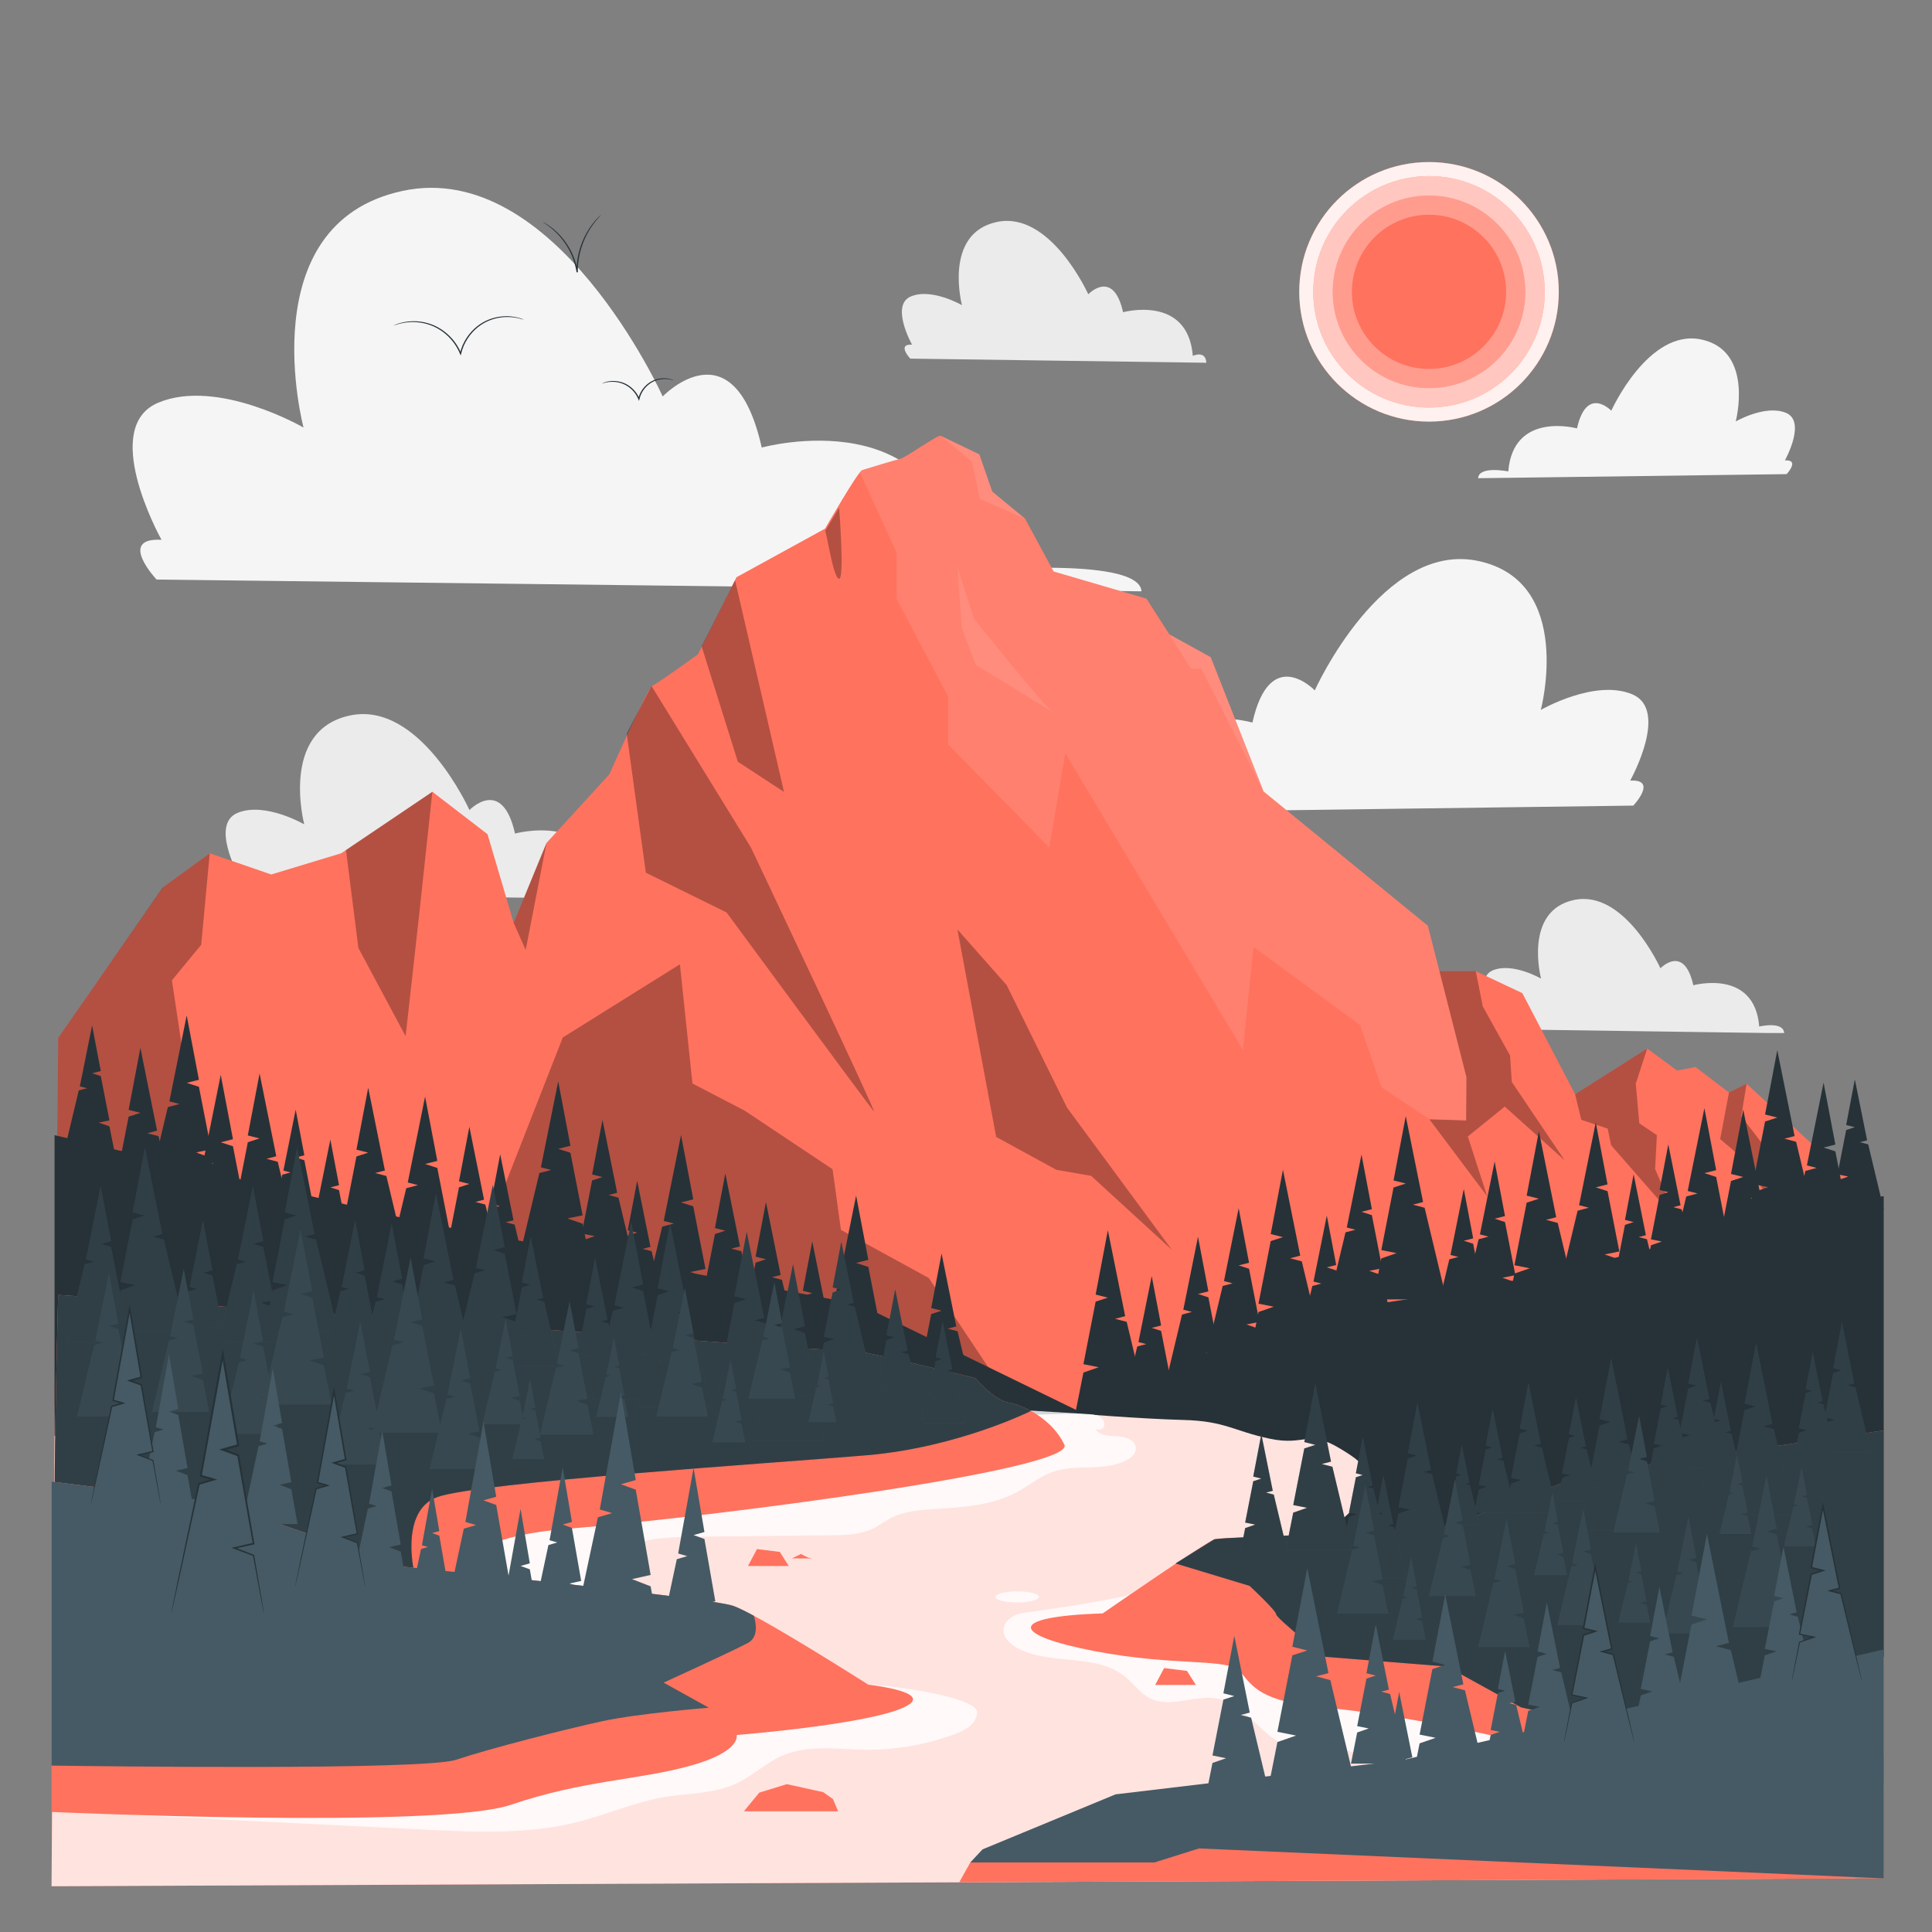 <?xml version="1.0" encoding="utf-8"?>
<!-- Generator: Adobe Illustrator 27.5.0, SVG Export Plug-In . SVG Version: 6.00 Build 0)  -->
<svg version="1.1" xmlns="http://www.w3.org/2000/svg" xmlns:xlink="http://www.w3.org/1999/xlink" x="0px" y="0px"
	 viewBox="0 0 500 500" style="enable-background:new 0 0 500 500;" xml:space="preserve">
<rect x="0" y="0" width="500" height="500" fill="#808080" stroke="none"/>
<g id="Background_Complete">
	<path style="fill-rule:evenodd;clip-rule:evenodd;fill:#F5F5F5;" d="M248.458,147.964c-3.656-45.309-51.321-32.138-51.321-32.138
		c-7.271-32.409-25.629-13.222-25.629-13.222s-27.826-61.741-67.386-53.183c-39.56,8.558-25.567,61.23-25.567,61.23
		s-22.216-12.885-37.606-6.43c-14.959,6.277-0.028,33.894,0.82,35.425c0.021,0.046,0.035,0.066,0.035,0.066
		c-0.16-0.01-0.313-0.015-0.466-0.026c-10.795-0.327-0.82,10.298-0.82,10.298l254.901,3.049l0,0
		C294.873,143.518,248.458,147.964,248.458,147.964z"/>
	<path style="fill-rule:evenodd;clip-rule:evenodd;fill:#F5F5F5;" d="M291.828,207.217c2.301-28.516,32.3-20.227,32.3-20.227
		c4.576-20.397,16.13-8.321,16.13-8.321s17.513-38.857,42.41-33.471c24.897,5.386,16.091,38.536,16.091,38.536
		s13.982-8.109,23.668-4.047c9.415,3.95,0.018,21.331-0.516,22.295c-0.013,0.029-0.022,0.042-0.022,0.042
		c0.101-0.007,0.197-0.01,0.293-0.016c6.794-0.205,0.516,6.481,0.516,6.481l-144.014,1.919l0,0
		C279.026,204.418,291.828,207.217,291.828,207.217z"/>
	<path style="fill-rule:evenodd;clip-rule:evenodd;fill:#EBEBEB;" d="M156.893,230.506c-1.682-20.84-23.606-14.782-23.606-14.782
		c-3.344-14.907-11.789-6.082-11.789-6.082S108.7,181.244,90.504,185.18c-18.196,3.936-11.76,28.164-11.76,28.164
		s-10.219-5.927-17.297-2.957c-6.881,2.887-0.013,15.59,0.377,16.294c0.01,0.021,0.016,0.03,0.016,0.03
		c-0.074-0.005-0.144-0.007-0.214-0.012c-4.965-0.15-0.377,4.737-0.377,4.737l117.245,1.402l0,0
		C178.243,228.461,156.893,230.506,156.893,230.506z"/>
	<path style="fill-rule:evenodd;clip-rule:evenodd;fill:#EBEBEB;" d="M455.286,265.666c-1.215-15.056-17.054-10.68-17.054-10.68
		c-2.416-10.77-8.517-4.394-8.517-4.394s-9.247-20.516-22.392-17.673c-13.146,2.844-8.496,20.347-8.496,20.347
		s-7.383-4.282-12.497-2.137c-4.971,2.086-0.009,11.263,0.273,11.772c0.007,0.015,0.011,0.022,0.011,0.022
		c-0.053-0.003-0.104-0.005-0.155-0.008c-3.587-0.109-0.273,3.422-0.273,3.422l71.701,1.013h3.849
		C461.555,264.189,455.286,265.666,455.286,265.666z"/>
	<path style="fill-rule:evenodd;clip-rule:evenodd;fill:#F5F5F5;" d="M390.344,122.004c1.267-15.695,17.778-11.133,17.778-11.133
		c2.519-11.227,8.878-4.58,8.878-4.58s9.639-21.387,23.343-18.423c13.704,2.964,8.856,21.211,8.856,21.211s7.696-4.463,13.027-2.227
		c5.182,2.174,0.01,11.741-0.284,12.271c-0.007,0.016-0.012,0.023-0.012,0.023c0.055-0.004,0.108-0.005,0.161-0.009
		c3.74-0.113,0.284,3.567,0.284,3.567l-79.839,1.056l0,0C382.726,120.464,390.344,122.004,390.344,122.004z"/>
	<path style="fill-rule:evenodd;clip-rule:evenodd;fill:#EBEBEB;" d="M308.701,92.102c-1.286-15.932-18.046-11.301-18.046-11.301
		c-2.557-11.396-9.012-4.649-9.012-4.649s-9.784-21.709-23.695-18.7c-13.91,3.009-8.99,21.53-8.99,21.53s-7.812-4.531-13.223-2.261
		c-5.26,2.207-0.01,11.918,0.288,12.456c0.007,0.016,0.012,0.023,0.012,0.023c-0.056-0.004-0.11-0.005-0.164-0.009
		c-3.796-0.115-0.288,3.621-0.288,3.621l76.62,1.072l0,0C312.012,90.538,308.701,92.102,308.701,92.102z"/>
</g>
<g id="Background_Simple" style="display:none;">
	<path style="display:inline;fill:#F5F5F5;" d="M199.34,63.302l1.135,1.601c9.566,13.5,11.219,31.13,3.764,45.732
		c-0.958,1.877-2.052,3.685-3.28,5.405c-8.837,12.384-24.306,19.788-39.659,18.983c-9.029-0.474-18.332-3.544-26.884-0.724
		c-11.13,3.67-16.643,15.701-20.936,26.519c-4.292,10.818-9.84,22.843-20.987,26.465c-6.981,2.268-14.776,0.573-21.383-2.717
		c-17.493-8.71-28.096-28.124-29.178-47.44c-1.082-19.315,6.301-38.306,17.326-54.154c15.446-22.202,38.938-39.501,65.764-44.393
		C151.847,33.687,181.711,42.447,199.34,63.302z"/>
	<path style="display:inline;fill:#F5F5F5;" d="M472.999,126.264l-0.65-1.331c-5.478-11.219-16.554-18.694-28.921-19.041
		c-1.59-0.045-3.183,0.025-4.766,0.216c-11.398,1.37-21.899,8.935-26.921,19.393c-2.954,6.151-4.287,13.422-9.249,18.064
		c-6.458,6.042-16.42,5.339-25.137,4.267c-8.717-1.072-18.687-1.75-25.119,4.321c-4.028,3.802-5.726,9.577-5.939,15.143
		c-0.562,14.736,8.457,28.782,20.856,36.488c12.399,7.706,27.646,9.689,42.13,8.123c20.291-2.194,40.247-11.49,53.195-27.484
		C475.424,168.43,480.429,145.485,472.999,126.264z"/>
	
		<ellipse transform="matrix(0.232 -0.973 0.973 0.232 139.394 355.827)" style="display:inline;fill:#F5F5F5;" cx="295.047" cy="89.633" rx="23.154" ry="23.154"/>
</g>
<g id="Sun">
	<g>
		<g>
			<g>
				<circle style="fill-rule:evenodd;clip-rule:evenodd;fill:#FF725E;" cx="369.828" cy="75.525" r="33.585"/>
			</g>
			<g style="opacity:0.9;">
				<circle style="fill-rule:evenodd;clip-rule:evenodd;fill:#FFFFFF;" cx="369.828" cy="75.525" r="33.585"/>
			</g>
		</g>
		<g>
			<g>
				<circle style="fill-rule:evenodd;clip-rule:evenodd;fill:#FF725E;" cx="369.828" cy="75.525" r="29.952"/>
			</g>
			<g style="opacity:0.6;">
				<circle style="fill-rule:evenodd;clip-rule:evenodd;fill:#FFFFFF;" cx="369.828" cy="75.525" r="29.952"/>
			</g>
		</g>
		<g>
			<g>
				<circle style="fill-rule:evenodd;clip-rule:evenodd;fill:#FF725E;" cx="369.828" cy="75.525" r="24.923"/>
			</g>
			<g style="opacity:0.3;">
				<circle style="fill-rule:evenodd;clip-rule:evenodd;fill:#FFFFFF;" cx="369.828" cy="75.525" r="24.923"/>
			</g>
		</g>
		<g>
			<circle style="fill-rule:evenodd;clip-rule:evenodd;fill:#FF725E;" cx="369.828" cy="75.525" r="19.956"/>
		</g>
	</g>
</g>
<g id="Water">
	<polygon style="fill:#FF725E;" points="480.069,486.121 13.344,488.159 14.408,329.9 480.069,329.9 	"/>
	<polygon style="opacity:0.8;fill:#FFFFFF;" points="480.069,486.121 13.344,488.159 14.408,329.9 480.069,329.9 	"/>
</g>
<g id="Mountain">
	<path style="fill:#FF725E;" d="M487.506,363.98l-3.868-54.386l-31.63-29.127l-4.551,2.275l-8.647-6.599l-4.779,0.91l-7.737-5.689
		l-18.66,11.833l-13.653-26.169l-12.06-5.689h-9.393c-1.68-6.584-3-11.756-3-11.756l-42.512-34.749l-13.678-34.749l-10.72-5.915
		l-5.915-9.242l-24.028-7.024l-7.393-13.678l-8.502-7.024l-3.327-9.611c0,0-9.242-4.436-9.981-4.806
		c-0.739-0.37-8.872,5.545-10.357,5.915c-1.485,0.37-8.866,2.588-9.975,2.957c-1.109,0.37-9.611,15.156-9.611,15.156l-22.919,12.569
		l-9.981,19.962c0,0-10.72,7.763-11.829,8.133c-1.109,0.37-11.09,22.919-11.09,22.919l-16.265,17.744l-8.502,20.701l-0.002,0.001
		l-6.772-22.949l-14.268-10.976l-23.597,15.915l-18.11,5.488l-15.915-5.488l-12.073,8.78l-27.13,38.963l-0.956,95.213h67.44h22.11
		l174.799,1.083l90.162-1.083l-0.003,0.188H487.506z"/>
	<polygon style="opacity:0.3;" points="15.073,268.579 24.785,254.631 42.068,229.714 54.277,220.835 52.071,244.502 
		44.494,253.703 50.988,297 59.004,363.792 14.117,363.792 	"/>
	<polygon style="opacity:0.3;" points="240.363,330.745 217.632,318.297 215.467,302.602 192.736,287.447 179.205,280.411 
		175.958,249.562 145.649,268.504 108.305,363.792 261.99,363.185 	"/>
	<path style="opacity:0.3;" d="M168.618,177.546l-6.435,12.26l4.96,36.045l20.899,10.294c0,0,37.219,50.571,38.138,51.49
		c0.919,0.919-31.825-68.264-31.825-68.264L168.618,177.546z"/>
	<polygon style="opacity:0.3;" points="181.579,167.261 190.953,197.136 202.903,204.949 190.229,150.143 	"/>
	<path style="opacity:0.3;" d="M213.559,137.387c0.46,0.919,2.145,12.409,3.6,12.409s0-18.384,0-18.384L213.559,137.387z"/>
	<polygon style="opacity:0.3;" points="260.524,254.95 247.782,240.549 257.81,294.236 273.393,302.749 282.388,304.304 
		303.268,323.439 276.151,286.663 	"/>
	<path style="opacity:0.1;fill:#FFFFFF;" d="M379.508,278.742c-0.37-1.505-9.981-39.158-9.981-39.158l-42.512-34.749l-13.678-34.749
		l-10.72-5.915l-5.915-9.242l-24.028-7.024l-7.393-13.678l-8.502-7.024l-3.327-9.611c0,0-9.242-4.436-9.981-4.806
		c-0.739-0.37-8.872,5.545-10.357,5.915c-1.485,0.37-8.866,2.588-9.975,2.957c-0.118,0.039-0.324,0.25-0.59,0.58
		c3.042,6.794,9.494,20.82,9.494,20.82v11.95l13.329,25.278v12.41l26.198,26.657l4.137-24.359l45.961,76.755l2.758-26.657
		l27.576,20.223l5.515,16.086l12.409,8.273l9.478,0.487C379.537,283.501,379.591,279.078,379.508,278.742z"/>
	<g>
		<polygon style="opacity:0.3;" points="434.258,316.193 416.964,296.396 416.053,292.072 409.227,289.796 407.634,283.197 
			426.293,271.364 423.335,280.467 424.245,290.707 428.797,293.779 428.341,302.539 		"/>
		<polygon style="opacity:0.3;" points="447.456,282.742 445.181,294.803 451.097,299.809 459.744,313.235 456.559,296.623 
			450.642,288.886 452.007,280.467 		"/>
	</g>
	<polygon style="opacity:0.3;" points="89.544,219.997 92.752,245.327 104.972,268.172 108.305,238.281 111.898,204.921 	"/>
	<polygon style="opacity:0.3;" points="132.94,238.844 136.045,245.836 141.443,218.143 	"/>
	<polygon style="opacity:0.1;fill:#FFFFFF;" points="243.471,112.788 251.521,119.478 253.591,129.136 265.281,134.228 
		256.779,127.205 253.452,117.593 	"/>
	<polygon style="opacity:0.1;fill:#FFFFFF;" points="302.618,164.171 308.195,173.063 310.888,173.063 327.016,204.835 
		313.338,170.086 	"/>
	<path style="opacity:0.1;fill:#FFFFFF;" d="M248.884,162.469l3.634,9.59l20.286,12.443c-1.064,0.228-20.706-24.359-20.706-24.359
		l-4.316-13.295L248.884,162.469z"/>
	<polygon style="opacity:0.3;" points="375.292,262.169 379.508,278.742 379.447,289.955 369.926,289.675 384.878,309.594 
		379.872,294.12 389.429,286.383 404.903,300.264 391.25,280.012 390.795,273.167 383.74,260.442 381.92,251.339 372.527,251.339 	
		"/>
</g>
<g id="Land">
	<g>
		<g>
			<polygon style="fill:#263238;" points="187.709,303.695 185.024,317.822 187.709,318.499 185.024,319.37 182.34,333.11 
				185.695,333.787 182.34,334.948 180.55,343.946 196.658,343.946 191.848,323.821 189.275,323.144 191.512,322.563 			"/>
			<polygon style="fill:#263238;" points="164.9,305.607 162.47,318.392 164.9,319.005 162.47,319.793 160.04,332.227 
				163.077,332.84 160.04,333.891 158.421,342.035 172.998,342.035 168.645,323.821 166.317,323.208 168.342,322.683 			"/>
			<g>
				<polyline style="fill:#263238;" points="165.709,341.166 171.376,317.455 174.408,316.657 171.772,315.973 176.252,293.744 
					179.415,310.387 176.252,311.185 179.415,312.211 182.578,328.398 178.625,329.196 182.578,330.564 184.687,341.166 				"/>
			</g>
			<polygon style="fill:#263238;" points="155.922,289.824 153.237,303.951 155.922,304.628 153.237,305.499 150.553,319.238 
				153.908,319.916 150.553,321.077 148.763,330.075 164.871,330.075 160.061,309.95 157.488,309.272 159.725,308.692 			"/>
			<polygon style="fill:#263238;" points="243.68,324.404 240.995,338.53 243.68,339.208 240.995,340.078 238.311,353.818 
				241.667,354.495 238.311,355.656 236.521,364.655 252.629,364.655 247.819,344.529 245.246,343.852 247.483,343.271 			"/>
			<polygon style="fill:#263238;" points="210.21,321.27 207.78,334.055 210.21,334.668 207.78,335.456 205.35,347.89 
				208.387,348.503 205.35,349.554 203.731,357.698 218.308,357.698 213.955,339.484 211.627,338.871 213.652,338.345 			"/>
			<g>
				<polyline style="fill:#263238;" points="211.02,356.829 216.686,333.118 219.717,332.32 217.082,331.636 221.563,309.407 
					224.725,326.05 221.563,326.848 224.725,327.874 227.888,344.061 223.935,344.859 227.888,346.227 229.997,356.829 				"/>
			</g>
			<polygon style="fill:#263238;" points="198.233,311.094 195.549,325.221 198.233,325.898 195.549,326.769 192.864,340.508 
				196.22,341.186 192.864,342.347 191.074,351.345 207.182,351.345 202.372,331.22 199.799,330.542 202.037,329.962 			"/>
			<polygon style="fill:#263238;" points="129.45,298.717 127.02,311.502 129.45,312.115 127.02,312.903 124.59,325.338 
				127.627,325.951 124.59,327.001 122.971,335.145 137.548,335.145 133.195,316.931 130.867,316.318 132.892,315.793 			"/>
			<g>
				<polyline style="fill:#263238;" points="133.923,327.294 139.589,303.584 142.62,302.786 139.985,302.102 144.465,279.873 
					147.628,296.516 144.465,297.314 147.628,298.34 150.791,314.527 146.838,315.325 150.791,316.693 152.9,327.294 				"/>
			</g>
			<polyline style="fill:#263238;" points="119.455,321.699 116.099,322.86 114.309,331.858 130.417,331.858 125.607,311.733 
				123.034,311.056 125.272,310.475 121.468,291.607 118.784,305.734 121.468,306.411 118.784,307.282 116.099,321.022 			"/>
			<polygon style="fill:#263238;" points="95.294,281.495 92.246,297.535 95.294,298.304 92.246,299.293 89.197,314.893 
				93.008,315.662 89.197,316.981 87.165,327.198 105.455,327.198 99.993,304.346 97.072,303.577 99.612,302.918 			"/>
			<polygon style="fill:#263238;" points="67.181,277.811 64.132,293.851 67.181,294.62 64.132,295.609 61.084,311.21 
				64.894,311.978 61.084,313.297 59.052,323.514 77.341,323.514 71.88,300.663 68.959,299.893 71.499,299.234 			"/>
			<polygon style="fill:#263238;" points="36.336,271.194 33.287,287.234 36.336,288.003 33.287,288.992 30.239,304.592 
				34.049,305.361 30.239,306.68 28.207,316.897 46.497,316.897 41.035,294.046 38.114,293.276 40.654,292.617 			"/>
			<g>
				<polyline style="fill:#263238;" points="99.469,331.22 105.136,307.509 108.167,306.711 105.531,306.027 110.012,283.798 
					113.175,300.441 110.012,301.239 113.175,302.265 116.338,318.452 112.384,319.25 116.338,320.618 118.446,331.22 				"/>
			</g>
			<g>
				<polyline style="fill:#263238;" points="46.583,325.604 52.25,301.893 55.281,301.095 52.645,300.411 57.126,278.183 
					60.289,294.826 57.126,295.624 60.289,296.65 63.452,312.837 59.498,313.635 63.452,315.003 65.561,325.604 				"/>
			</g>
			<g>
				<polyline style="fill:#263238;" points="37.774,310.222 43.441,286.511 46.472,285.713 43.836,285.029 48.317,262.8 
					51.48,279.444 48.317,280.242 51.48,281.267 54.643,297.455 50.689,298.253 54.643,299.621 56.751,310.222 				"/>
			</g>
			<g>
				<polyline style="fill:#263238;" points="78.018,328.546 82.036,311.733 84.186,311.167 82.317,310.682 85.494,294.919 
					87.737,306.721 85.494,307.287 87.737,308.014 89.98,319.493 87.176,320.059 89.98,321.029 91.475,328.546 				"/>
			</g>
			<g>
				<polyline style="fill:#263238;" points="69.047,320.809 73.065,303.995 75.215,303.43 73.346,302.944 76.523,287.182 
					78.766,298.984 76.523,299.549 78.766,300.277 81.009,311.755 78.205,312.321 81.009,313.291 82.504,320.809 				"/>
			</g>
			<g>
				<polyline style="fill:#263238;" points="16.363,299.012 20.381,282.199 22.531,281.633 20.662,281.148 23.839,265.385 
					26.082,277.187 23.839,277.753 26.082,278.48 28.325,289.959 25.521,290.525 28.325,291.495 29.82,299.012 				"/>
			</g>
		</g>
		<polygon style="fill:#263238;" points="280.388,365.811 222.549,337.619 108.305,316.193 14.117,293.779 14.117,371.603 		"/>
	</g>
	<g>
		<g>
			<polygon style="fill:#263238;" points="320.567,312.678 323.252,326.805 320.567,327.482 323.252,328.353 325.936,342.092 
				322.581,342.77 325.936,343.931 327.726,352.929 311.618,352.929 316.428,332.804 319.001,332.126 316.764,331.546 			"/>
			<polygon style="fill:#263238;" points="343.376,314.59 345.806,327.375 343.376,327.988 345.806,328.776 348.236,341.21 
				345.199,341.823 348.236,342.874 349.855,351.018 335.278,351.018 339.631,332.804 341.959,332.191 339.934,331.665 			"/>
			<g>
				<polyline style="fill:#263238;" points="342.567,350.149 336.9,326.438 333.869,325.64 336.504,324.956 332.024,302.727 
					328.861,319.37 332.024,320.168 328.861,321.194 325.698,337.381 329.651,338.179 325.698,339.547 323.589,350.149 				"/>
			</g>
			<polygon style="fill:#263238;" points="352.354,298.807 355.039,312.934 352.354,313.611 355.039,314.482 357.723,328.221 
				354.368,328.898 357.723,330.06 359.513,339.058 343.405,339.058 348.215,318.932 350.788,318.255 348.551,317.675 			"/>
			<polygon style="fill:#263238;" points="298.066,330.253 300.496,343.038 298.066,343.651 300.496,344.439 302.926,356.873 
				299.889,357.486 302.926,358.537 304.546,366.681 290.175,365.811 294.321,348.467 296.649,347.854 294.624,347.328 			"/>
			<g>
				<polyline style="fill:#263238;" points="297.257,365.811 291.59,342.1 288.559,341.303 291.194,340.619 286.714,318.39 
					283.551,335.033 286.714,335.831 283.551,336.857 280.388,353.044 284.341,353.842 280.388,355.21 278.279,365.811 				"/>
			</g>
			<polygon style="fill:#263238;" points="310.043,320.077 312.727,334.204 310.043,334.881 312.727,335.752 315.412,349.491 
				312.056,350.169 315.412,351.33 317.202,360.328 301.094,360.328 305.904,340.203 308.477,339.525 306.239,338.945 			"/>
			<polygon style="fill:#263238;" points="378.826,307.7 381.256,320.485 378.826,321.098 381.256,321.886 383.686,334.32 
				380.649,334.933 383.686,335.984 385.305,344.128 370.728,344.128 375.081,325.914 377.409,325.301 375.384,324.776 			"/>
			<g>
				<polyline style="fill:#263238;" points="374.354,336.277 368.687,312.566 365.656,311.768 368.291,311.084 363.811,288.855 
					360.648,305.499 363.811,306.297 360.648,307.323 357.485,323.51 361.438,324.308 357.485,325.676 355.376,336.277 				"/>
			</g>
			<polyline style="fill:#263238;" points="388.821,330.682 392.177,331.843 393.967,340.841 377.859,340.841 382.669,320.716 
				385.242,320.038 383.004,319.458 386.808,300.59 389.492,314.717 386.808,315.394 389.492,316.265 392.177,330.004 			"/>
			<polygon style="fill:#263238;" points="412.982,290.478 416.03,306.518 412.982,307.287 416.03,308.276 419.079,323.876 
				415.268,324.645 419.079,325.964 421.111,336.181 402.821,336.181 408.283,313.329 411.204,312.56 408.664,311.901 			"/>
			<polygon style="fill:#263238;" points="441.095,286.794 444.144,302.834 441.095,303.603 444.144,304.592 447.192,320.192 
				443.382,320.961 447.192,322.28 449.224,332.497 430.935,332.497 436.396,309.645 439.317,308.876 436.777,308.217 			"/>
			<polygon style="fill:#263238;" points="471.94,280.177 474.989,296.217 471.94,296.986 474.989,297.975 478.037,313.575 
				474.227,314.344 478.037,315.663 480.069,325.88 461.779,325.88 467.241,303.028 470.162,302.259 467.622,301.6 			"/>
			<g>
				<polyline style="fill:#263238;" points="408.807,340.203 403.14,316.492 400.109,315.694 402.745,315.01 398.264,292.781 
					395.101,309.424 398.264,310.222 395.101,311.248 391.938,327.435 395.892,328.233 391.938,329.601 389.83,340.203 				"/>
			</g>
			<g>
				<polyline style="fill:#263238;" points="461.693,334.587 456.026,310.876 452.995,310.078 455.631,309.394 451.15,287.165 
					447.987,303.809 451.15,304.607 447.987,305.633 444.824,321.82 448.778,322.618 444.824,323.986 442.715,334.587 				"/>
			</g>
			<g>
				<polyline style="fill:#263238;" points="470.502,319.205 464.835,295.494 461.804,294.696 464.44,294.012 459.959,271.783 
					456.796,288.427 459.959,289.224 456.796,290.25 453.633,306.438 457.587,307.236 453.633,308.604 451.525,319.205 				"/>
			</g>
			<g>
				<polyline style="fill:#263238;" points="430.258,337.529 426.24,320.716 424.09,320.15 425.959,319.665 422.782,303.902 
					420.539,315.704 422.782,316.27 420.539,316.997 418.296,328.476 421.1,329.042 418.296,330.012 416.801,337.529 				"/>
			</g>
			<g>
				<polyline style="fill:#263238;" points="439.229,329.792 435.211,312.978 433.061,312.412 434.93,311.927 431.753,296.165 
					429.51,307.966 431.753,308.532 429.51,309.26 427.267,320.738 430.071,321.304 427.267,322.274 425.772,329.792 				"/>
			</g>
			<g>
				<polyline style="fill:#263238;" points="487.506,312.978 483.488,296.165 481.338,295.599 483.207,295.114 480.03,279.351 
					477.787,291.153 480.03,291.719 477.787,292.446 475.544,303.925 478.348,304.491 475.544,305.461 474.049,312.978 				"/>
			</g>
		</g>
		<path style="fill:#263238;" d="M278.279,365.811c0,0,42.966-17.995,48.846-21.986c5.88-3.991,56.448-9.977,59.388-11.117
			c2.94-1.14,38.514-8.266,42.924-10.262c4.41-1.995,21.756-4.276,21.756-4.276s36.312-9.122,36.312-8.552
			c0,0.57,0,119.152,0,119.152s-163.908-23.944-162.732-25.085s22.932-6.841,26.166-14.823c3.234-7.982,4.41-8.837-4.116-13.967
			c-8.526-5.131-8.82-0.57-18.228-2.565c-9.408-1.995-11.466-4.561-22.344-4.846C295.374,367.2,278.279,365.811,278.279,365.811z"/>
	</g>
	<g>
		<g style="opacity:0.8;">
			<path style="fill:#FFFFFF;" d="M300.935,410.857c-11.235,2.838-23.424,4.845-36.034,6.551c-2.225,0.301-4.651,1.631-5.121,3.826
				c-0.483,2.259,1.545,4.275,3.594,5.342c8.586,4.475,20.219,1.223,27.756,7.301c2.277,1.836,3.992,4.42,6.621,5.701
				c5.248,2.558,11.553-1.082,17.287,0.017c7.857,1.505,12.037,11.188,19.858,12.87c3.592,0.773,7.335-0.318,10.991,0.052
				c3.767,0.38,7.183,2.271,10.739,3.572c8.43,3.084,17.663,2.845,26.631,2.469c10.579-0.444,21.152-1.024,31.716-1.742
				L300.935,410.857z"/>
		</g>
		<path style="fill:#FF725E;" d="M285.378,417.549c0,0,26.488-18.327,28.897-19.176c2.409-0.849,55.318-1.631,61.231-3.754
			c5.913-2.123,35.694-13.376,35.694-13.376l76.306-11.04v83.653c0,0-19.151,7.431-36.013,7.856
			c-16.862,0.425-31.972-3.822-47.957-8.28c-15.986-4.459-43.359-9.979-60.44-11.465c-17.081-1.486-19.052-5.733-22.117-9.342
			s-16.643-1.274-37.665-5.308C262.291,423.281,259.631,418.398,285.378,417.549z"/>
		<path style="fill:#455A64;" d="M411.2,381.242c0,0-29.782,11.253-35.694,13.376c-5.756,2.067-56.336,2.927-61.231,3.754
			l-10.049,6.245c0,0,0,0-0.001,0l19.18,5.81c0,0,6.876,6.385,6.876,7.367c0,0.982,12.525,10.975,12.525,10.975l31.68,2.532
			l19.156,10.56l17.236,3.906l76.627-16.998v-58.569L411.2,381.242z"/>
		<path style="opacity:0.3;" d="M411.2,381.242c0,0-29.782,11.253-35.694,13.376c-5.756,2.067-56.336,2.927-61.231,3.754
			l-10.049,6.245c0,0,0,0-0.001,0l19.18,5.81c0,0,6.876,6.385,6.876,7.367c0,0.982,12.525,10.975,12.525,10.975l31.68,2.532
			l19.156,10.56l17.236,3.906l76.627-16.998v-58.569L411.2,381.242z"/>
		<g>
			<polygon style="fill:#455A64;" points="386.3,364.73 384.515,374.122 386.3,374.572 384.515,375.151 382.731,384.285 
				384.962,384.735 382.731,385.507 381.541,391.49 392.249,391.49 389.052,378.11 387.341,377.66 388.829,377.274 			"/>
			<polygon style="fill:#455A64;" points="366.829,363.168 364.377,376.073 366.829,376.691 364.377,377.487 361.924,390.038 
				364.99,390.657 361.924,391.718 360.289,399.938 375.004,399.938 370.61,381.553 368.26,380.934 370.303,380.404 			"/>
			<polygon style="fill:#455A64;" points="352.678,371.928 350.899,381.289 352.678,381.738 350.899,382.315 349.12,391.419 
				351.343,391.868 349.12,392.638 347.934,398.601 358.608,398.601 355.42,385.264 353.715,384.815 355.198,384.431 			"/>
			<polygon style="fill:#455A64;" points="358.015,381.891 356.236,391.252 358.015,391.701 356.236,392.278 354.457,401.383 
				356.68,401.832 354.457,402.601 353.271,408.564 363.945,408.564 360.757,395.228 359.052,394.779 360.535,394.394 			"/>
			<polygon style="fill:#455A64;" points="378.3,374.019 376.918,381.289 378.3,381.638 376.918,382.086 375.537,389.157 
				377.264,389.505 375.537,390.103 374.615,394.734 382.905,394.734 380.43,384.376 379.106,384.028 380.257,383.729 			"/>
			<polygon style="fill:#455A64;" points="340.411,358.146 337.549,373.206 340.411,373.928 337.549,374.857 334.687,389.504 
				338.264,390.226 334.687,391.464 332.779,401.057 349.951,401.057 344.823,379.602 342.081,378.88 344.466,378.261 			"/>
			<polygon style="fill:#455A64;" points="326.431,371.128 324.34,382.131 326.431,382.658 324.34,383.337 322.249,394.038 
				324.863,394.565 322.249,395.47 320.855,402.478 333.401,402.478 329.655,386.803 327.651,386.276 329.393,385.823 			"/>
			<polygon style="fill:#455A64;" points="407.858,361.752 406.073,371.144 407.858,371.594 406.073,372.173 404.288,381.307 
				406.519,381.758 404.288,382.53 403.098,388.512 413.807,388.512 410.609,375.132 408.899,374.682 410.386,374.296 			"/>
			<polygon style="fill:#455A64;" points="431.617,354.085 429.832,363.476 431.617,363.926 429.832,364.505 428.047,373.639 
				430.278,374.09 428.047,374.862 426.857,380.844 437.566,380.844 434.368,367.464 432.658,367.014 434.145,366.628 			"/>
			<g>
				<polyline style="fill:#455A64;" points="426.856,396.104 421.54,373.862 418.697,373.114 421.169,372.472 416.966,351.621 
					413.999,367.233 416.966,367.981 413.999,368.944 411.032,384.128 414.741,384.876 411.032,386.159 409.054,396.104 				"/>
			</g>
			<g>
				<polyline style="fill:#455A64;" points="403.031,391.49 399.017,374.696 396.87,374.131 398.737,373.647 395.564,357.903 
					393.324,369.691 395.564,370.256 393.324,370.982 391.084,382.447 393.884,383.012 391.084,383.981 389.59,391.49 				"/>
			</g>
			<g>
				<polyline style="fill:#455A64;" points="446.647,379.847 442.634,363.053 440.487,362.488 442.354,362.004 439.18,346.26 
					436.94,358.048 439.18,358.613 436.94,359.34 434.7,370.804 437.5,371.369 434.7,372.338 433.207,379.847 				"/>
			</g>
			<polygon style="fill:#455A64;" points="445.368,357.755 443.583,367.147 445.368,367.597 443.583,368.176 441.798,377.31 
				444.029,377.76 441.798,378.532 440.609,384.515 451.317,384.515 448.12,371.135 446.409,370.685 447.896,370.299 			"/>
			<polygon style="fill:#455A64;" points="469.127,350.087 467.342,359.479 469.127,359.929 467.342,360.508 465.557,369.642 
				467.788,370.093 465.557,370.865 464.368,376.847 475.076,376.847 471.878,363.467 470.168,363.017 471.655,362.631 			"/>
			<g>
				<polyline style="fill:#455A64;" points="464.366,392.107 459.05,369.865 456.207,369.117 458.679,368.475 454.476,347.624 
					451.509,363.236 454.476,363.984 451.509,364.947 448.542,380.131 452.251,380.879 448.542,382.162 446.565,392.107 				"/>
			</g>
			<g>
				<polyline style="fill:#455A64;" points="484.158,375.849 480.144,359.056 477.997,358.491 479.864,358.007 476.691,342.263 
					474.451,354.051 476.691,354.616 474.451,355.342 472.21,366.807 475.01,367.372 472.21,368.341 470.717,375.849 				"/>
			</g>
		</g>
		<g style="opacity:0.3;">
			<polygon points="386.3,364.73 384.515,374.122 386.3,374.572 384.515,375.151 382.731,384.285 384.962,384.735 382.731,385.507 
				381.541,391.49 392.249,391.49 389.052,378.11 387.341,377.66 388.829,377.274 			"/>
			<polygon points="366.829,363.168 364.377,376.073 366.829,376.691 364.377,377.487 361.924,390.038 364.99,390.657 
				361.924,391.718 360.289,399.938 375.004,399.938 370.61,381.553 368.26,380.934 370.303,380.404 			"/>
			<polygon points="352.678,371.928 350.899,381.289 352.678,381.738 350.899,382.315 349.12,391.419 351.343,391.868 
				349.12,392.638 347.934,398.601 358.608,398.601 355.42,385.264 353.715,384.815 355.198,384.431 			"/>
			<polygon points="358.015,381.891 356.236,391.252 358.015,391.701 356.236,392.278 354.457,401.383 356.68,401.832 
				354.457,402.601 353.271,408.564 363.945,408.564 360.757,395.228 359.052,394.779 360.535,394.394 			"/>
			<polygon points="378.3,374.019 376.918,381.289 378.3,381.638 376.918,382.086 375.537,389.157 377.264,389.505 375.537,390.103 
				374.615,394.734 382.905,394.734 380.43,384.376 379.106,384.028 380.257,383.729 			"/>
			<polygon points="340.411,358.146 337.549,373.206 340.411,373.928 337.549,374.857 334.687,389.504 338.264,390.226 
				334.687,391.464 332.779,401.057 349.951,401.057 344.823,379.602 342.081,378.88 344.466,378.261 			"/>
			<polygon points="326.431,371.128 324.34,382.131 326.431,382.658 324.34,383.337 322.249,394.038 324.863,394.565 
				322.249,395.47 320.855,402.478 333.401,402.478 329.655,386.803 327.651,386.276 329.393,385.823 			"/>
			<polygon points="407.858,361.752 406.073,371.144 407.858,371.594 406.073,372.173 404.288,381.307 406.519,381.758 
				404.288,382.53 403.098,388.512 413.807,388.512 410.609,375.132 408.899,374.682 410.386,374.296 			"/>
			<polygon points="431.617,354.085 429.832,363.476 431.617,363.926 429.832,364.505 428.047,373.639 430.278,374.09 
				428.047,374.862 426.857,380.844 437.566,380.844 434.368,367.464 432.658,367.014 434.145,366.628 			"/>
			<g>
				<polyline points="426.856,396.104 421.54,373.862 418.697,373.114 421.169,372.472 416.966,351.621 413.999,367.233 
					416.966,367.981 413.999,368.944 411.032,384.128 414.741,384.876 411.032,386.159 409.054,396.104 				"/>
			</g>
			<g>
				<polyline points="403.031,391.49 399.017,374.696 396.87,374.131 398.737,373.647 395.564,357.903 393.324,369.691 
					395.564,370.256 393.324,370.982 391.084,382.447 393.884,383.012 391.084,383.981 389.59,391.49 				"/>
			</g>
			<g>
				<polyline points="446.647,379.847 442.634,363.053 440.487,362.488 442.354,362.004 439.18,346.26 436.94,358.048 
					439.18,358.613 436.94,359.34 434.7,370.804 437.5,371.369 434.7,372.338 433.207,379.847 				"/>
			</g>
			<polygon points="445.368,357.755 443.583,367.147 445.368,367.597 443.583,368.176 441.798,377.31 444.029,377.76 
				441.798,378.532 440.609,384.515 451.317,384.515 448.12,371.135 446.409,370.685 447.896,370.299 			"/>
			<polygon points="469.127,350.087 467.342,359.479 469.127,359.929 467.342,360.508 465.557,369.642 467.788,370.093 
				465.557,370.865 464.368,376.847 475.076,376.847 471.878,363.467 470.168,363.017 471.655,362.631 			"/>
			<g>
				<polyline points="464.366,392.107 459.05,369.865 456.207,369.117 458.679,368.475 454.476,347.624 451.509,363.236 
					454.476,363.984 451.509,364.947 448.542,380.131 452.251,380.879 448.542,382.162 446.565,392.107 				"/>
			</g>
			<g>
				<polyline points="484.158,375.849 480.144,359.056 477.997,358.491 479.864,358.007 476.691,342.263 474.451,354.051 
					476.691,354.616 474.451,355.342 472.21,366.807 475.01,367.372 472.21,368.341 470.717,375.849 				"/>
			</g>
		</g>
		<g>
			<polygon style="fill:#455A64;" points="353.376,384.475 355.587,396.107 353.376,396.664 355.587,397.381 357.797,408.694 
				355.034,409.251 357.797,410.207 359.271,417.616 346.008,417.616 349.969,401.046 352.087,400.488 350.245,400.01 			"/>
			<polygon style="opacity:0.2;" points="353.376,384.475 355.587,396.107 353.376,396.664 355.587,397.381 357.797,408.694 
				355.034,409.251 357.797,410.207 359.271,417.616 346.008,417.616 349.969,401.046 352.087,400.488 350.245,400.01 			"/>
		</g>
		<g>
			<polygon style="fill:#455A64;" points="365.204,403.074 366.623,410.542 365.204,410.9 366.623,411.36 368.042,418.623 
				366.268,418.981 368.042,419.595 368.988,424.351 360.474,424.351 363.016,413.713 364.376,413.355 363.194,413.048 			"/>
			<polygon style="opacity:0.2;" points="365.204,403.074 366.623,410.542 365.204,410.9 366.623,411.36 368.042,418.623 
				366.268,418.981 368.042,419.595 368.988,424.351 360.474,424.351 363.016,413.713 364.376,413.355 363.194,413.048 			"/>
		</g>
		<g>
			<polygon style="fill:#455A64;" points="376.524,382.947 378.533,393.517 376.524,394.024 378.533,394.676 380.542,404.957 
				378.031,405.463 380.542,406.332 381.881,413.065 369.828,413.065 373.427,398.006 375.352,397.499 373.678,397.065 			"/>
			<polygon style="opacity:0.2;" points="376.524,382.947 378.533,393.517 376.524,394.024 378.533,394.676 380.542,404.957 
				378.031,405.463 380.542,406.332 381.881,413.065 369.828,413.065 373.427,398.006 375.352,397.499 373.678,397.065 			"/>
		</g>
		<g>
			<polygon style="fill:#455A64;" points="389.914,393.122 392.124,404.753 389.914,405.311 392.124,406.028 394.335,417.341 
				391.572,417.898 394.335,418.854 395.808,426.263 382.546,426.263 386.506,409.693 388.625,409.135 386.783,408.657 			"/>
			<polygon style="opacity:0.2;" points="389.914,393.122 392.124,404.753 389.914,405.311 392.124,406.028 394.335,417.341 
				391.572,417.898 394.335,418.854 395.808,426.263 382.546,426.263 386.506,409.693 388.625,409.135 386.783,408.657 			"/>
		</g>
		<g>
			<polygon style="fill:#455A64;" points="401.741,386.366 403.16,393.833 401.741,394.191 403.16,394.652 404.579,401.914 
				402.806,402.272 404.579,402.886 405.526,407.643 397.011,407.643 399.554,397.004 400.914,396.646 399.731,396.34 			"/>
			<polygon style="opacity:0.2;" points="401.741,386.366 403.16,393.833 401.741,394.191 403.16,394.652 404.579,401.914 
				402.806,402.272 404.579,402.886 405.526,407.643 397.011,407.643 399.554,397.004 400.914,396.646 399.731,396.34 			"/>
		</g>
		<g>
			<polygon style="fill:#455A64;" points="409.724,390.433 411.733,401.004 409.724,401.51 411.733,402.162 413.741,412.443 
				411.23,412.95 413.741,413.818 415.081,420.552 403.028,420.552 406.627,405.492 408.552,404.986 406.878,404.551 			"/>
			<polygon style="opacity:0.2;" points="409.724,390.433 411.733,401.004 409.724,401.51 411.733,402.162 413.741,412.443 
				411.23,412.95 413.741,413.818 415.081,420.552 403.028,420.552 406.627,405.492 408.552,404.986 406.878,404.551 			"/>
		</g>
		<g>
			<polygon style="fill:#455A64;" points="424.199,366.494 426.208,377.064 424.199,377.571 426.208,378.223 428.217,388.503 
				425.706,389.01 428.217,389.879 429.556,396.612 417.503,396.612 421.102,381.553 423.027,381.046 421.353,380.612 			"/>
			<polygon style="opacity:0.2;" points="424.199,366.494 426.208,377.064 424.199,377.571 426.208,378.223 428.217,388.503 
				425.706,389.01 428.217,389.879 429.556,396.612 417.503,396.612 421.102,381.553 423.027,381.046 421.353,380.612 			"/>
		</g>
		<g>
			<polygon style="fill:#455A64;" points="436.954,392.583 438.963,403.154 436.954,403.661 438.963,404.312 440.972,414.593 
				438.461,415.1 440.972,415.969 442.311,422.702 430.258,422.702 433.857,407.643 435.782,407.136 434.108,406.702 			"/>
			<polygon style="opacity:0.2;" points="436.954,392.583 438.963,403.154 436.954,403.661 438.963,404.312 440.972,414.593 
				438.461,415.1 440.972,415.969 442.311,422.702 430.258,422.702 433.857,407.643 435.782,407.136 434.108,406.702 			"/>
		</g>
		<g>
			<polygon style="fill:#455A64;" points="457.184,381.891 459.796,395.638 457.184,396.297 459.796,397.144 462.408,410.514 
				459.143,411.173 462.408,412.303 464.15,421.06 448.476,421.06 453.156,401.475 455.66,400.816 453.483,400.251 			"/>
			<polygon style="opacity:0.2;" points="457.184,381.891 459.796,395.638 457.184,396.297 459.796,397.144 462.408,410.514 
				459.143,411.173 462.408,412.303 464.15,421.06 448.476,421.06 453.156,401.475 455.66,400.816 453.483,400.251 			"/>
		</g>
		<g>
			<polygon style="fill:#455A64;" points="423.388,399.452 424.754,406.64 423.388,406.985 424.754,407.428 426.12,414.419 
				424.412,414.764 426.12,415.355 427.031,419.934 418.834,419.934 421.282,409.693 422.591,409.348 421.453,409.052 			"/>
			<polygon style="opacity:0.2;" points="423.388,399.452 424.754,406.64 423.388,406.985 424.754,407.428 426.12,414.419 
				424.412,414.764 426.12,415.355 427.031,419.934 418.834,419.934 421.282,409.693 422.591,409.348 421.453,409.052 			"/>
		</g>
		<g>
			<polygon style="fill:#455A64;" points="449.545,376.52 450.911,383.708 449.545,384.053 450.911,384.496 452.277,391.487 
				450.57,391.832 452.277,392.423 453.188,397.002 444.992,397.002 447.439,386.761 448.748,386.416 447.61,386.121 			"/>
			<polygon style="opacity:0.2;" points="449.545,376.52 450.911,383.708 449.545,384.053 450.911,384.496 452.277,391.487 
				450.57,391.832 452.277,392.423 453.188,397.002 444.992,397.002 447.439,386.761 448.748,386.416 447.61,386.121 			"/>
		</g>
		<g>
			<polygon style="fill:#455A64;" points="466.251,379.691 467.617,386.879 466.251,387.224 467.617,387.667 468.983,394.659 
				467.275,395.003 468.983,395.594 469.894,400.173 461.697,400.173 464.145,389.932 465.454,389.587 464.316,389.292 			"/>
			<polygon style="opacity:0.2;" points="466.251,379.691 467.617,386.879 466.251,387.224 467.617,387.667 468.983,394.659 
				467.275,395.003 468.983,395.594 469.894,400.173 461.697,400.173 464.145,389.932 465.454,389.587 464.316,389.292 			"/>
		</g>
		<path style="opacity:0.8;fill:#FFFFFF;" d="M268.892,413.284c0,0.792-2.518,1.433-5.624,1.433c-3.106,0-5.624-0.642-5.624-1.433
			s2.518-1.433,5.624-1.433C266.374,411.85,268.892,412.492,268.892,413.284z"/>
		<polygon style="fill:#FF725E;" points="298.954,436.067 301.281,431.693 307.187,432.429 309.496,436.067 		"/>
	</g>
	<g>
		<g style="opacity:0.8;">
			<path style="fill:#FFFFFF;" d="M242.573,363.608c13.017,0.785,26.034,1.569,39.051,2.354c1.005,0.061,2.052,0.133,2.925,0.636
				c0.873,0.503,1.507,1.575,1.172,2.525c-0.334,0.95-1.884,1.273-2.36,0.385c0.844,1.985,3.529,2.141,5.685,2.203
				c2.235,0.065,5.116,1.048,4.886,3.379c-0.091,0.917-0.673,1.716-1.441,2.225c-5.835,3.867-13.524,1.346-19.986,3.582
				c-3.4,1.177-6.214,3.586-9.383,5.291c-6.353,3.419-13.825,3.874-21.025,4.326c-4.014,0.252-8.163,0.563-11.716,2.448
				c-1.477,0.783-2.811,1.821-4.307,2.567c-3.394,1.693-7.338,1.767-11.131,1.806c-11.449,0.118-22.898,0.237-34.347,0.355
				c-5.943,0.061-12.028,0.148-17.593,2.234c0.019,0.027,0.038,0.054,0.058,0.082c2.508,3.526,1.277,8.44-2.686,10.177l-10.34,4.533
				l-29.107-2.866l-1.118-12.204v-8.724l121.667-27.648"/>
		</g>
		<path style="fill:#FF725E;" d="M117.945,415.235c0,0-9.344-16.51,28.699-19.572c38.042-3.062,131.814-15.307,128.81-21.77
			c-3.003-6.463-10.345-10.205-14.349-10.885c-4.004-0.68-8.676-6.342-8.676-6.342s-29.7-7.265-30.701-6.925
			c-1.001,0.34-103.243-7.372-104.577-7.372l-102.095-7.255c0,0-2.111,76.196,0,76.196
			C17.166,411.31,117.945,415.235,117.945,415.235z"/>
		<path style="fill:#455A64;" d="M266.803,365.155c-2.102-1.159-4.15-1.884-5.698-2.148c-4.004-0.68-8.676-6.342-8.676-6.342
			s-29.7-7.265-30.701-6.925c-1.001,0.34-103.243-7.372-104.577-7.372c-1.335,0-102.095-7.255-102.095-7.255s-2.111,76.196,0,76.196
			c1.115,0,29.742,1.094,56.514,2.127l36.735-3.335c-0.69,0.428-5.821-18.814,4.869-22.662c10.69-3.848,87.656-8.825,111.173-10.826
			C247.825,374.616,266.741,365.186,266.803,365.155z"/>
		<path style="opacity:0.3;" d="M266.803,365.155c-2.102-1.159-4.15-1.884-5.698-2.148c-4.004-0.68-8.676-6.342-8.676-6.342
			s-29.7-7.265-30.701-6.925c-1.001,0.34-103.243-7.372-104.577-7.372c-1.335,0-102.095-7.255-102.095-7.255s-2.111,76.196,0,76.196
			c1.115,0,29.742,1.094,56.514,2.127l36.735-3.335c-0.69,0.428-5.821-18.814,4.869-22.662c10.69-3.848,87.656-8.825,111.173-10.826
			C247.825,374.616,266.741,365.186,266.803,365.155z"/>
		<g>
			<polygon style="fill:#455A64;" points="26.053,307.059 28.738,321.186 26.053,321.863 28.738,322.734 31.422,336.473 
				28.066,337.151 31.422,338.312 33.212,347.31 17.104,347.31 21.914,327.185 24.487,326.507 22.25,325.927 			"/>
			<polygon style="fill:#455A64;" points="52.525,315.952 54.955,328.737 52.525,329.35 54.955,330.138 57.385,342.573 
				54.347,343.185 57.385,344.236 59.004,352.38 44.427,352.38 48.78,334.166 51.108,333.553 49.083,333.028 			"/>
			<g>
				<polyline style="fill:#455A64;" points="48.052,344.529 42.386,320.818 39.354,320.02 41.99,319.336 37.509,297.107 
					34.347,313.751 37.509,314.549 34.347,315.575 31.184,331.762 35.137,332.56 31.184,333.928 29.075,344.529 				"/>
			</g>
			<polygon style="fill:#455A64;" points="65.438,307.059 68.123,321.186 65.438,321.863 68.123,322.734 70.808,336.473 
				67.452,337.151 70.808,338.312 72.597,347.31 56.49,347.31 61.3,327.185 63.872,326.507 61.635,325.927 			"/>
			<polygon style="fill:#455A64;" points="91.911,315.952 94.34,328.737 91.911,329.35 94.34,330.138 96.77,342.573 93.733,343.185 
				96.77,344.236 98.39,352.38 83.812,352.38 88.165,334.166 90.493,333.553 88.469,333.028 			"/>
			<g>
				<polyline style="fill:#455A64;" points="87.438,344.529 81.771,320.818 78.74,320.02 81.375,319.336 76.895,297.107 
					73.732,313.751 76.895,314.549 73.732,315.575 70.569,331.762 74.522,332.56 70.569,333.928 68.46,344.529 				"/>
			</g>
			<polyline style="fill:#455A64;" points="103.384,346.881 106.74,348.042 108.53,357.04 92.422,357.04 97.232,336.915 
				99.805,336.237 97.568,335.657 101.371,316.789 104.055,330.916 101.371,331.593 104.055,332.464 106.74,346.203 			"/>
			<polygon style="fill:#455A64;" points="127.545,306.677 130.593,322.717 127.545,323.486 130.593,324.474 133.642,340.075 
				129.831,340.844 133.642,342.163 135.674,352.38 117.384,352.38 122.846,329.528 125.767,328.759 123.227,328.1 			"/>
			<polygon style="fill:#455A64;" points="163.352,316.36 166.401,332.4 163.352,333.169 166.401,334.158 169.449,349.759 
				165.639,350.528 169.449,351.846 171.481,362.064 153.191,362.064 158.653,339.212 161.574,338.443 159.034,337.784 			"/>
			<polygon style="fill:#455A64;" points="205.233,327.189 208.281,343.229 205.233,343.998 208.281,344.987 211.33,360.587 
				207.519,361.356 211.33,362.675 213.362,372.892 195.072,372.892 200.534,350.04 203.455,349.271 200.915,348.612 			"/>
			<g>
				<polyline style="fill:#455A64;" points="123.37,356.401 117.703,332.691 114.672,331.893 117.308,331.209 112.827,308.98 
					109.664,325.623 112.827,326.421 109.664,327.447 106.501,343.634 110.455,344.432 106.501,345.8 104.393,356.401 				"/>
			</g>
			<g>
				<polyline style="fill:#455A64;" points="183.95,364.154 178.283,340.443 175.252,339.645 177.887,338.961 173.407,316.732 
					170.244,333.375 173.407,334.173 170.244,335.199 167.081,351.386 171.035,352.184 167.081,353.552 164.972,364.154 				"/>
			</g>
			<g>
				<polyline style="fill:#455A64;" points="203.795,366.217 198.128,342.506 195.097,341.708 197.733,341.024 193.252,318.795 
					190.089,335.439 193.252,336.237 190.089,337.262 186.926,353.45 190.88,354.248 186.926,355.616 184.817,366.217 				"/>
			</g>
			<g>
				<polyline style="fill:#455A64;" points="144.821,353.728 140.803,336.915 138.653,336.349 140.522,335.864 137.345,320.101 
					135.102,331.903 137.345,332.469 135.102,333.196 132.859,344.675 135.663,345.241 132.859,346.211 131.364,353.728 				"/>
			</g>
			<g>
				<polyline style="fill:#455A64;" points="161.486,359.358 157.468,342.545 155.318,341.979 157.187,341.494 154.01,325.731 
					151.767,337.533 154.01,338.099 151.767,338.826 149.524,350.305 152.328,350.871 149.524,351.841 148.029,359.358 				"/>
			</g>
			<g>
				<polyline style="fill:#455A64;" points="225.206,355.007 221.188,338.194 219.038,337.628 220.907,337.143 217.73,321.38 
					215.487,333.182 217.73,333.748 215.487,334.475 213.244,345.954 216.048,346.52 213.244,347.49 211.749,355.007 				"/>
			</g>
			<g>
				<polyline style="fill:#455A64;" points="239.156,367.34 235.138,350.526 232.988,349.961 234.857,349.475 231.68,333.713 
					229.437,345.515 231.68,346.081 229.437,346.808 227.194,358.286 229.998,358.852 227.194,359.822 225.699,367.34 				"/>
			</g>
			<g>
				<polyline style="fill:#455A64;" points="249.776,368.291 246.638,355.163 244.96,354.721 246.419,354.342 243.938,342.035 
					242.187,351.25 243.938,351.691 242.187,352.259 240.436,361.222 242.625,361.664 240.436,362.421 239.269,368.291 				"/>
			</g>
		</g>
		<g style="opacity:0.3;">
			<polygon points="207.519,361.356 211.33,360.587 208.281,344.987 205.233,343.998 208.281,343.229 205.233,327.189 
				200.915,348.612 203.455,349.271 200.534,350.04 200.231,351.306 198.128,342.506 195.097,341.708 197.733,341.024 
				193.252,318.795 190.089,335.439 193.252,336.237 190.089,337.263 186.926,353.45 190.88,354.248 186.926,355.616 
				184.817,366.217 196.667,366.217 195.072,372.892 213.362,372.892 211.33,362.675 			"/>
			<path d="M175.252,339.645l2.636-0.684l-4.481-22.229l-3.163,16.643l3.163,0.798l-3.163,1.026l-1.82,9.314l-2.023-10.355
				l-3.048-0.989l3.048-0.769l-3.048-16.04l-4.318,21.423l2.54,0.659l-2.921,0.769l-0.991,4.146l-0.194-0.813l-2.149-0.566
				l1.869-0.485l-3.177-15.763l-2.243,11.802l2.243,0.566l-2.243,0.728l-2.243,11.478l2.803,0.566l-2.803,0.97l-1.495,7.517h5.809
				l-0.647,2.705h12.197l-0.416,2.09h18.977l-5.667-23.711L175.252,339.645z M171.035,352.184l-1.421,0.492l-0.161-0.811
				L171.035,352.184z M167.315,350.19l-0.168,0.86l-1.508-0.522L167.315,350.19z"/>
			<path d="M138.653,336.349l1.869-0.485l-3.177-15.763l-2.243,11.802l2.243,0.566l-2.243,0.727l-1.733,8.872l-3.537-1.224
				l3.81-0.769l-3.048-15.601l-3.048-0.989l3.048-0.769l-3.048-16.04l-4.318,21.423l2.54,0.659l-2.921,0.769l-2.949,12.339
				l-2.193-9.177l-3.031-0.798l2.636-0.684l-4.481-22.229l-3.163,16.643l3.163,0.798l-3.163,1.026l-3.163,16.187l3.954,0.798
				l-3.804,1.316l-2.596-13.284l-2.685-0.871l2.685-0.677l-2.685-14.127l-3.803,18.868l2.237,0.581l-2.573,0.677l-0.862,3.609
				l-2.029-10.385l-2.429-0.788l2.429-0.613l-2.429-12.785l-3.442,17.075l2.025,0.525l-2.328,0.613l-1.602,6.703l-4.792-20.051
				l-3.031-0.798l2.636-0.684l-4.481-22.229l-3.163,16.643l3.163,0.798l-3.163,1.026l-3.163,16.187l3.954,0.798l-3.954,1.368
				l-0.13,0.656l-2.315-11.85l-2.685-0.871l2.685-0.677l-2.685-14.126l-3.803,18.867l2.237,0.581l-2.573,0.677l-4.063,17l-2.889-1
				l3.037-0.613l-2.43-12.435l-2.43-0.788l2.43-0.613l-2.43-12.785l-3.442,17.075l2.025,0.525l-2.328,0.613l-1.602,6.703
				l-4.792-20.051l-3.031-0.798l2.636-0.684l-4.481-22.229l-3.163,16.643l3.163,0.798l-3.163,1.026l-3.163,16.187l3.953,0.798
				l-3.953,1.368l-0.131,0.656l-2.315-11.85l-2.685-0.871l2.685-0.677l-2.685-14.126l-3.803,18.867l2.237,0.581l-2.573,0.677
				l-4.81,20.125h16.108l-0.553-2.781h13.644l-1.876,7.85h14.578l-1.008-5.07h14.601l-0.553-2.781h13.644l-1.876,7.85h9.724
				l-1.114,4.66h16.108l-0.127-0.639h14.967l-0.961-4.022h9.223l-0.268,1.348h13.457l-4.019-16.814L138.653,336.349z M30.646,336.63
				l-0.263,1.322l-2.317-0.801L30.646,336.63z M70.031,336.63l-0.263,1.322l-2.317-0.801L70.031,336.63z M93.733,343.185
				l2.102-0.424l-0.254,1.063L93.733,343.185z M106.408,346.27l-0.308,1.55l-2.715-0.939L106.408,346.27z M135.663,345.241
				l-1.318,0.456l-0.15-0.752L135.663,345.241z"/>
			<polygon points="219.038,337.628 220.907,337.143 217.73,321.38 215.487,333.182 217.73,333.748 215.487,334.475 
				213.244,345.954 216.048,346.519 213.244,347.49 211.749,355.007 225.206,355.007 221.188,338.194 			"/>
			<polygon points="232.988,349.961 234.857,349.475 231.68,333.713 229.437,345.515 231.68,346.081 229.437,346.808 
				227.194,358.286 229.998,358.852 227.194,359.822 225.699,367.34 239.156,367.34 235.138,350.526 			"/>
			<polygon points="246.638,355.163 244.96,354.721 246.419,354.342 243.939,342.035 242.187,351.25 243.939,351.691 
				242.187,352.259 240.436,361.222 242.625,361.664 240.436,362.421 239.269,368.291 249.776,368.291 			"/>
		</g>
		<g>
			<polygon style="fill:#455A64;" points="119.25,343.986 121.662,356.675 119.25,357.283 121.662,358.066 124.073,370.407 
				121.059,371.015 124.073,372.058 125.681,380.141 111.212,380.141 115.533,362.064 117.844,361.455 115.834,360.934 			"/>
			<polygon style="opacity:0.2;" points="119.25,343.986 121.662,356.675 119.25,357.283 121.662,358.066 124.073,370.407 
				121.059,371.015 124.073,372.058 125.681,380.141 111.212,380.141 115.533,362.064 117.844,361.455 115.834,360.934 			"/>
		</g>
		<g>
			<polygon style="fill:#455A64;" points="106.255,325.534 109.27,341.401 106.255,342.162 109.27,343.14 112.286,358.573 
				108.517,359.334 112.286,360.638 114.296,370.745 96.203,370.745 101.606,348.139 104.496,347.379 101.983,346.727 			"/>
			<polygon style="opacity:0.2;" points="106.255,325.534 109.27,341.401 106.255,342.162 109.27,343.14 112.286,358.573 
				108.517,359.334 112.286,360.638 114.296,370.745 96.203,370.745 101.606,348.139 104.496,347.379 101.983,346.727 			"/>
		</g>
		<g>
			<polygon style="fill:#455A64;" points="77.773,318.264 80.789,334.131 77.773,334.892 80.789,335.87 83.804,351.303 
				80.035,352.064 83.804,353.368 85.815,363.475 67.722,363.475 73.124,340.869 76.014,340.109 73.501,339.457 			"/>
			<polygon style="opacity:0.2;" points="77.773,318.264 80.789,334.131 77.773,334.892 80.789,335.87 83.804,351.303 
				80.035,352.064 83.804,353.368 85.815,363.475 67.722,363.475 73.124,340.869 76.014,340.109 73.501,339.457 			"/>
		</g>
		<g>
			<polygon style="fill:#455A64;" points="93.244,342.035 95.709,355.005 93.244,355.627 95.709,356.427 98.174,369.042 
				95.092,369.664 98.174,370.73 99.817,378.992 85.027,378.992 89.444,360.513 91.806,359.892 89.752,359.358 			"/>
			<polygon style="opacity:0.2;" points="93.244,342.035 95.709,355.005 93.244,355.627 95.709,356.427 98.174,369.042 
				95.092,369.664 98.174,370.73 99.817,378.992 85.027,378.992 89.444,360.513 91.806,359.892 89.752,359.358 			"/>
		</g>
		<g>
			<polygon style="fill:#455A64;" points="65.614,334.114 68.079,347.085 65.614,347.707 68.079,348.506 70.544,361.121 
				67.462,361.743 70.544,362.81 72.187,371.072 57.397,371.072 61.814,352.593 64.176,351.971 62.122,351.438 			"/>
			<polygon style="opacity:0.2;" points="65.614,334.114 68.079,347.085 65.614,347.707 68.079,348.506 70.544,361.121 
				67.462,361.743 70.544,362.81 72.187,371.072 57.397,371.072 61.814,352.593 64.176,351.971 62.122,351.438 			"/>
		</g>
		<g>
			<polygon style="fill:#455A64;" points="47.549,328.442 50.014,341.413 47.549,342.034 50.014,342.834 52.479,355.449 
				49.397,356.071 52.479,357.137 54.122,365.399 39.332,365.399 43.749,346.921 46.111,346.299 44.057,345.766 			"/>
			<polygon style="opacity:0.2;" points="47.549,328.442 50.014,341.413 47.549,342.034 50.014,342.834 52.479,355.449 
				49.397,356.071 52.479,357.137 54.122,365.399 39.332,365.399 43.749,346.921 46.111,346.299 44.057,345.766 			"/>
		</g>
		<g>
			<polygon style="fill:#455A64;" points="28.181,329.594 30.646,342.565 28.181,343.186 30.646,343.986 33.111,356.601 
				30.03,357.223 33.111,358.289 34.755,366.551 19.965,366.551 24.381,348.073 26.743,347.451 24.689,346.918 			"/>
			<polygon style="opacity:0.2;" points="28.181,329.594 30.646,342.565 28.181,343.186 30.646,343.986 33.111,356.601 
				30.03,357.223 33.111,358.289 34.755,366.551 19.965,366.551 24.381,348.073 26.743,347.451 24.689,346.918 			"/>
		</g>
		<g>
			<polygon style="fill:#455A64;" points="130.864,341.409 132.678,350.954 130.864,351.411 132.678,352 134.492,361.283 
				132.225,361.741 134.492,362.525 135.701,368.605 124.818,368.605 128.068,355.007 129.806,354.549 128.294,354.157 			"/>
			<polygon style="opacity:0.2;" points="130.864,341.409 132.678,350.954 130.864,351.411 132.678,352 134.492,361.283 
				132.225,361.741 134.492,362.525 135.701,368.605 124.818,368.605 128.068,355.007 129.806,354.549 128.294,354.157 			"/>
		</g>
		<g>
			<polygon style="fill:#455A64;" points="147.415,336.802 149.714,348.898 147.415,349.478 149.714,350.224 152.013,361.989 
				149.139,362.569 152.013,363.563 153.545,371.269 139.752,371.269 143.871,354.035 146.074,353.455 144.158,352.958 			"/>
			<polygon style="opacity:0.2;" points="147.415,336.802 149.714,348.898 147.415,349.478 149.714,350.224 152.013,361.989 
				149.139,362.569 152.013,363.563 153.545,371.269 139.752,371.269 143.871,354.035 146.074,353.455 144.158,352.958 			"/>
		</g>
		<g>
			<polygon style="fill:#455A64;" points="137.169,357.062 138.54,364.276 137.169,364.622 138.54,365.067 139.911,372.083 
				138.197,372.429 139.911,373.022 140.825,377.617 132.599,377.617 135.056,367.34 136.37,366.994 135.227,366.698 			"/>
			<polygon style="opacity:0.2;" points="137.169,357.062 138.54,364.276 137.169,364.622 138.54,365.067 139.911,372.083 
				138.197,372.429 139.911,373.022 140.825,377.617 132.599,377.617 135.056,367.34 136.37,366.994 135.227,366.698 			"/>
		</g>
		<g>
			<polygon style="fill:#455A64;" points="158.878,346.124 160.249,353.338 158.878,353.684 160.249,354.129 161.62,361.145 
				159.906,361.491 161.62,362.084 162.534,366.679 154.308,366.679 156.764,356.401 158.078,356.056 156.935,355.759 			"/>
			<polygon style="opacity:0.2;" points="158.878,346.124 160.249,353.338 158.878,353.684 160.249,354.129 161.62,361.145 
				159.906,361.491 161.62,362.084 162.534,366.679 154.308,366.679 156.764,356.401 158.078,356.056 156.935,355.759 			"/>
		</g>
		<g>
			<polygon style="fill:#455A64;" points="177.249,333.387 179.46,345.018 177.249,345.576 179.46,346.293 181.67,357.605 
				178.907,358.163 181.67,359.119 183.144,366.528 169.881,366.528 173.842,349.957 175.96,349.4 174.118,348.922 			"/>
			<polygon style="opacity:0.2;" points="177.249,333.387 179.46,345.018 177.249,345.576 179.46,346.293 181.67,357.605 
				178.907,358.163 181.67,359.119 183.144,366.528 169.881,366.528 173.842,349.957 175.96,349.4 174.118,348.922 			"/>
		</g>
		<g>
			<polygon style="fill:#455A64;" points="189.077,351.986 190.496,359.453 189.077,359.811 190.496,360.271 191.915,367.534 
				190.141,367.892 191.915,368.506 192.861,373.262 184.346,373.262 186.889,362.624 188.249,362.266 187.066,361.959 			"/>
			<polygon style="opacity:0.2;" points="189.077,351.986 190.496,359.453 189.077,359.811 190.496,360.271 191.915,367.534 
				190.141,367.892 191.915,368.506 192.861,373.262 184.346,373.262 186.889,362.624 188.249,362.266 187.066,361.959 			"/>
		</g>
		<g>
			<polygon style="fill:#455A64;" points="200.397,331.858 202.406,342.429 200.397,342.935 202.406,343.587 204.415,353.868 
				201.904,354.375 204.415,355.243 205.754,361.977 193.701,361.977 197.3,346.918 199.225,346.411 197.551,345.976 			"/>
			<polygon style="opacity:0.2;" points="200.397,331.858 202.406,342.429 200.397,342.935 202.406,343.587 204.415,353.868 
				201.904,354.375 204.415,355.243 205.754,361.977 193.701,361.977 197.3,346.918 199.225,346.411 197.551,345.976 			"/>
		</g>
		<g>
			<polygon style="fill:#455A64;" points="213.193,349.957 214.398,356.299 213.193,356.603 214.398,356.994 215.603,363.161 
				214.097,363.465 215.603,363.987 216.407,368.026 209.176,368.026 211.335,358.992 212.49,358.688 211.486,358.427 			"/>
			<polygon style="opacity:0.2;" points="213.193,349.957 214.398,356.299 213.193,356.603 214.398,356.994 215.603,363.161 
				214.097,363.465 215.603,363.987 216.407,368.026 209.176,368.026 211.335,358.992 212.49,358.688 211.486,358.427 			"/>
		</g>
		<polygon style="fill:#FF725E;" points="193.58,405.275 195.907,400.901 201.813,401.637 204.122,405.275 		"/>
		<path style="fill:#FF725E;" d="M204.986,403.3l2.297-1.128c0,0,1.695,0.891,1.808,0.916c0.113,0.025,1.092,0.251,1.092,0.251
			L204.986,403.3z"/>
	</g>
	<g>
		<polygon style="fill:#FF725E;" points="248.252,487.133 487.506,486.121 487.506,461.74 251.113,482.002 		"/>
		<polygon style="fill:#455A64;" points="362.759,455.561 288.709,464.375 254.284,478.612 251.113,482.002 298.77,482.002 
			310.307,478.372 487.506,486.121 487.506,426.882 		"/>
		<g>
			<polygon style="fill:#455A64;" points="400.327,414.717 397.916,427.406 400.327,428.014 397.916,428.796 395.504,441.138 
				398.519,441.746 395.504,442.789 393.897,450.872 408.366,450.872 404.045,432.794 401.734,432.186 403.744,431.664 			"/>
			<polygon style="fill:#455A64;" points="374.02,412.606 370.706,430.042 374.02,430.878 370.706,431.953 367.392,448.911 
				371.534,449.747 367.392,451.18 365.183,462.287 385.065,462.287 379.128,437.446 375.952,436.61 378.714,435.894 			"/>
			<polygon style="fill:#455A64;" points="356.043,420.383 353.64,433.031 356.043,433.638 353.64,434.418 351.236,446.719 
				354.241,447.325 351.236,448.365 349.634,456.422 364.056,456.422 359.749,438.402 357.446,437.796 359.449,437.276 			"/>
			<polygon style="fill:#455A64;" points="362.11,437.903 359.707,450.551 362.11,451.158 359.707,451.938 357.303,464.239 
				360.308,464.845 357.303,465.885 355.701,473.942 370.122,473.942 365.816,455.922 363.512,455.316 365.516,454.796 			"/>
			<polygon style="fill:#455A64;" points="389.518,427.267 387.651,437.09 389.518,437.561 387.651,438.166 385.784,447.72 
				388.118,448.191 385.784,448.998 384.54,455.255 395.74,455.255 392.396,441.261 390.607,440.79 392.162,440.386 			"/>
			<polygon style="fill:#455A64;" points="338.326,405.821 334.459,426.169 338.326,427.144 334.459,428.399 330.592,448.189 
				335.425,449.165 330.592,450.837 328.014,463.799 351.216,463.799 344.287,434.81 340.581,433.834 343.804,432.998 			"/>
			<polygon style="fill:#455A64;" points="319.437,423.361 316.612,438.227 319.437,438.94 316.612,439.856 313.787,454.315 
				317.318,455.027 313.787,456.249 311.903,465.719 328.854,465.719 323.792,444.54 321.085,443.827 323.439,443.216 			"/>
			<polygon style="fill:#455A64;" points="429.454,410.693 427.043,423.383 429.454,423.991 427.043,424.773 424.631,437.115 
				427.645,437.723 424.631,438.766 423.024,446.849 437.492,446.849 433.172,428.771 430.861,428.163 432.87,427.641 			"/>
			<polygon style="fill:#455A64;" points="461.555,400.333 459.144,413.022 461.555,413.631 459.144,414.413 456.732,426.754 
				459.747,427.363 456.732,428.406 455.125,436.488 469.593,436.488 465.273,418.411 462.962,417.802 464.972,417.281 			"/>
			<g>
				<polyline style="fill:#455A64;" points="455.123,457.107 447.94,427.056 444.099,426.044 447.439,425.177 441.76,397.004 
					437.752,418.098 441.76,419.109 437.752,420.41 433.743,440.925 438.754,441.937 433.743,443.67 431.071,457.107 				"/>
			</g>
			<g>
				<polyline style="fill:#455A64;" points="422.932,450.872 417.51,428.182 414.609,427.419 417.131,426.764 412.844,405.492 
					409.817,421.419 412.844,422.182 409.817,423.164 406.79,438.654 410.574,439.418 406.79,440.727 404.772,450.872 				"/>
				<g>
					<path style="fill:#263238;" d="M404.772,450.872c0.005,0.001,0.022-0.056,0.05-0.169c0.03-0.131,0.069-0.298,0.117-0.507
						c0.101-0.471,0.243-1.131,0.424-1.977c0.362-1.755,0.884-4.282,1.541-7.469l-0.077,0.088c1.149-0.392,2.426-0.827,3.789-1.292
						l0.47-0.16l-0.488-0.1c-1.193-0.245-2.457-0.505-3.78-0.777l0.117,0.175c0.883-4.466,1.923-9.721,3.062-15.483l-0.125,0.141
						c0.946-0.305,1.979-0.639,3.028-0.978l0.627-0.202l-0.639-0.162c-0.948-0.24-1.98-0.502-3.026-0.767l0.142,0.223
						c0.784-4.117,1.622-8.511,2.484-13.039c0.184-0.969,0.367-1.933,0.548-2.887l-0.391,0.002
						c1.549,7.647,3.01,14.853,4.309,21.267l0.129-0.206c-0.859,0.225-1.698,0.444-2.521,0.66l-0.636,0.167l0.635,0.166
						c0.994,0.259,1.959,0.511,2.902,0.757l-0.118-0.121c1.663,6.832,3.04,12.493,4.008,16.47c0.487,1.957,0.871,3.499,1.14,4.576
						c0.132,0.508,0.236,0.907,0.311,1.199c0.073,0.27,0.115,0.409,0.123,0.407c0.008-0.002-0.017-0.144-0.074-0.418
						c-0.064-0.295-0.152-0.697-0.264-1.21c-0.248-1.082-0.602-2.631-1.052-4.596c-0.935-3.985-2.266-9.657-3.872-16.503
						l-0.022-0.096l-0.096-0.025c-0.942-0.25-1.906-0.507-2.899-0.77l-0.001,0.332c0.824-0.212,1.663-0.428,2.523-0.649l0.162-0.042
						l-0.033-0.165c-1.287-6.417-2.732-13.626-4.266-21.276l-0.2-0.999l-0.19,1.001c-0.181,0.954-0.365,1.917-0.549,2.886
						c-0.858,4.528-1.691,8.923-2.472,13.041l-0.034,0.179l0.176,0.044c1.046,0.263,2.079,0.522,3.027,0.76l-0.012-0.364
						c-1.048,0.341-2.08,0.678-3.025,0.986l-0.104,0.034l-0.021,0.107c-1.113,5.767-2.128,11.027-2.991,15.497l-0.028,0.146
						l0.145,0.029c1.326,0.263,2.592,0.513,3.786,0.75l-0.017-0.26c-1.359,0.477-2.632,0.924-3.777,1.326l-0.064,0.023l-0.013,0.065
						c-0.612,3.196-1.097,5.73-1.434,7.49c-0.156,0.852-0.278,1.515-0.365,1.989c-0.035,0.211-0.064,0.38-0.086,0.513
						C404.773,450.811,404.767,450.871,404.772,450.872z"/>
				</g>
			</g>
			<g>
				<polyline style="fill:#455A64;" points="481.864,435.141 476.441,412.451 473.54,411.688 476.063,411.033 471.775,389.762 
					468.748,405.688 471.775,406.452 468.748,407.433 465.721,422.923 469.505,423.687 465.721,424.996 463.704,435.141 				"/>
				<g>
					<path style="fill:#263238;" d="M463.703,435.141c0.005,0.001,0.022-0.056,0.05-0.169c0.03-0.131,0.069-0.298,0.117-0.507
						c0.101-0.471,0.243-1.131,0.424-1.977c0.362-1.755,0.884-4.282,1.541-7.469l-0.077,0.088c1.149-0.392,2.426-0.827,3.789-1.292
						l0.47-0.16l-0.488-0.1c-1.192-0.245-2.457-0.505-3.78-0.777l0.117,0.175c0.883-4.466,1.923-9.721,3.062-15.483l-0.125,0.141
						c0.946-0.305,1.979-0.639,3.028-0.978l0.627-0.202l-0.639-0.162c-0.948-0.24-1.98-0.502-3.026-0.767l0.142,0.223
						c0.785-4.117,1.622-8.511,2.484-13.039c0.184-0.969,0.367-1.933,0.548-2.887l-0.391,0.002
						c1.549,7.647,3.009,14.853,4.309,21.267l0.129-0.206c-0.86,0.225-1.698,0.444-2.521,0.66l-0.636,0.166l0.635,0.166
						c0.994,0.259,1.959,0.511,2.902,0.757l-0.118-0.121c1.663,6.832,3.04,12.493,4.008,16.47c0.487,1.957,0.871,3.499,1.14,4.576
						c0.132,0.508,0.236,0.907,0.311,1.199c0.073,0.27,0.115,0.409,0.123,0.407c0.008-0.002-0.017-0.144-0.074-0.418
						c-0.064-0.295-0.152-0.697-0.264-1.21c-0.248-1.082-0.602-2.631-1.052-4.596c-0.935-3.985-2.266-9.657-3.872-16.503
						l-0.022-0.095l-0.096-0.025c-0.942-0.25-1.906-0.507-2.899-0.771l-0.001,0.332c0.824-0.212,1.663-0.428,2.523-0.649
						l0.162-0.042l-0.033-0.165c-1.287-6.417-2.732-13.626-4.266-21.276l-0.2-0.999l-0.19,1.001
						c-0.181,0.954-0.365,1.917-0.549,2.886c-0.858,4.528-1.691,8.923-2.472,13.041l-0.034,0.179l0.176,0.044
						c1.046,0.263,2.079,0.522,3.027,0.76l-0.012-0.364c-1.048,0.341-2.08,0.678-3.025,0.986l-0.104,0.034l-0.021,0.107
						c-1.113,5.767-2.128,11.027-2.991,15.497l-0.028,0.146l0.145,0.029c1.326,0.263,2.592,0.513,3.786,0.75l-0.017-0.26
						c-1.359,0.477-2.632,0.924-3.777,1.326l-0.064,0.023l-0.013,0.065c-0.612,3.196-1.097,5.73-1.434,7.49
						c-0.156,0.852-0.278,1.515-0.364,1.989c-0.035,0.211-0.064,0.38-0.086,0.513C463.704,435.081,463.698,435.14,463.703,435.141z"
						/>
				</g>
			</g>
		</g>
	</g>
	<g>
		<g style="opacity:0.8;">
			<path style="fill:#FFFFFF;" d="M225.279,436.069c-22.283,0.491-25.641,2.658-47.924,3.149L15.906,468.839
				c31.312,1.552,62.624,3.104,93.936,4.656c13.355,0.662,26.905,1.305,39.93-2.036c7.492-1.922,14.715-5.143,22.32-6.41
				c6.214-1.035,12.727-0.784,18.511-3.512c4.118-1.942,7.612-5.292,11.768-7.13c6.671-2.951,14.146-1.689,21.326-1.584
				c8.058,0.118,16.132-1.299,23.764-4.171c2.458-0.925,5.275-2.583,5.411-5.463C253.067,439.027,229.027,435.986,225.279,436.069z"
				/>
		</g>
		<path style="fill:#FF725E;" d="M224.733,436.004c0,0-28.743-18.32-35.083-20.444c-6.34-2.124-85.095-10.089-85.095-10.089
			l-48.721-16.727l-42.489-5.31v85.492c0,0,100.22,4.514,118.908-1.858s33.037-6.372,46.385-10.089
			c13.348-3.717,12.013-7.965,12.013-7.965s39.131-3.093,45.05-8.231C239.372,437.596,224.733,436.004,224.733,436.004z"/>
		<path style="fill:#455A64;" d="M195.12,418.17c-2.37-1.275-4.302-2.219-5.47-2.61c-6.34-2.124-85.095-10.089-85.095-10.089
			l-18.988-6.519l-29.733-10.208l-42.489-5.31l0,73.496c9.908,0.143,96.278,1.311,104.712-1.511
			c8.948-2.993,28.443-7.933,37.712-9.953s27.668-3.517,27.668-3.517l-11.689-6.486c0,0,16.938-7.725,21.732-10.224
			C196.07,423.889,195.859,420.761,195.12,418.17z"/>
		<g>
			<polygon style="fill:#455A64;" points="98.913,370.268 101.316,384.416 98.913,385.094 101.316,385.966 103.718,399.727 
				100.715,400.405 103.718,401.568 105.319,410.58 90.906,410.58 95.21,390.424 97.512,389.746 95.51,389.164 			"/>
			<polygon style="fill:#455A64;" points="125.121,367.915 128.422,387.355 125.121,388.288 128.422,389.486 131.723,408.394 
				127.597,409.326 131.723,410.924 133.923,423.307 114.118,423.307 120.032,395.611 123.195,394.679 120.445,393.88 			"/>
			<polygon style="fill:#455A64;" points="145.619,379.773 148.014,393.876 145.619,394.552 148.014,395.421 150.408,409.137 
				147.415,409.813 150.408,410.972 152.005,419.955 137.638,419.955 141.928,399.864 144.222,399.188 142.227,398.609 			"/>
			<polygon style="fill:#455A64;" points="134.722,390.489 137.116,404.591 134.722,405.268 137.116,406.137 139.51,419.853 
				136.518,420.529 139.51,421.688 141.107,430.671 126.74,430.671 131.03,410.58 133.325,409.904 131.329,409.324 			"/>
			<polygon style="fill:#455A64;" points="111.832,385.282 113.692,396.234 111.832,396.759 113.692,397.434 115.551,408.086 
				113.227,408.611 115.551,409.512 116.791,416.488 105.633,416.488 108.965,400.885 110.747,400.36 109.197,399.91 			"/>
			<polygon style="fill:#455A64;" points="160.679,360.349 164.531,383.037 160.679,384.125 164.531,385.523 168.383,407.589 
				163.568,408.677 168.383,410.542 170.951,424.994 147.838,424.994 154.74,392.671 158.432,391.584 155.221,390.651 			"/>
			<polygon style="fill:#455A64;" points="179.495,379.907 182.31,396.482 179.495,397.276 182.31,398.298 185.124,414.419 
				181.606,415.214 185.124,416.576 187,427.134 170.114,427.134 175.157,403.52 177.854,402.726 175.508,402.044 			"/>
			<polygon style="fill:#455A64;" points="70.602,354.118 73.004,368.266 70.602,368.944 73.004,369.816 75.406,383.577 
				72.404,384.255 75.406,385.418 77.008,394.43 62.594,394.43 66.898,374.274 69.201,373.596 67.199,373.014 			"/>
			<polygon style="fill:#455A64;" points="43.732,350.474 46.134,364.622 43.732,365.3 46.134,366.172 48.536,379.933 
				45.534,380.611 48.536,381.774 50.138,390.786 35.724,390.786 40.028,370.63 42.331,369.952 40.328,369.37 			"/>
			<g>
				<polyline style="fill:#455A64;" points="44.327,417.532 51.482,384.026 55.309,382.898 51.981,381.931 57.638,350.519 
					61.631,374.038 57.638,375.166 61.631,376.616 65.625,399.49 60.633,400.618 65.625,402.551 68.287,417.532 				"/>
				<g>
					<path style="fill:#263238;" d="M68.287,417.532c-0.007,0.002-0.029-0.083-0.066-0.25c-0.04-0.194-0.091-0.44-0.154-0.748
						c-0.133-0.696-0.32-1.67-0.56-2.919c-0.478-2.592-1.166-6.323-2.033-11.029l0.101,0.13c-1.516-0.578-3.201-1.221-4.999-1.908
						l-0.62-0.237l0.643-0.148c1.573-0.362,3.241-0.746,4.988-1.148l-0.154,0.258c-1.165-6.595-2.537-14.356-4.04-22.864
						l0.164,0.208c-1.248-0.451-2.612-0.944-3.995-1.444l-0.827-0.299l0.843-0.239c1.25-0.355,2.613-0.741,3.992-1.133l-0.188,0.329
						c-1.035-6.08-2.14-12.569-3.278-19.254c-0.243-1.432-0.484-2.854-0.723-4.263l0.515,0.003
						c-2.044,11.292-3.971,21.933-5.686,31.405l-0.17-0.305c1.134,0.332,2.24,0.656,3.326,0.974l0.839,0.246l-0.838,0.245
						c-1.311,0.383-2.585,0.754-3.829,1.117l0.156-0.178c-2.194,10.09-4.012,18.448-5.289,24.322
						c-0.643,2.89-1.15,5.166-1.504,6.757c-0.174,0.751-0.311,1.339-0.411,1.77c-0.097,0.399-0.152,0.603-0.162,0.601
						c-0.011-0.003,0.022-0.213,0.098-0.618c0.085-0.436,0.201-1.029,0.349-1.787c0.327-1.598,0.795-3.885,1.389-6.788
						c1.234-5.885,2.989-14.26,5.109-24.37l0.029-0.141l0.126-0.038c1.243-0.37,2.515-0.748,3.824-1.138l0.001,0.49
						c-1.087-0.313-2.194-0.632-3.329-0.959l-0.214-0.062l0.044-0.243c1.698-9.476,3.605-20.122,5.629-31.418l0.264-1.475
						l0.251,1.478c0.239,1.409,0.481,2.831,0.724,4.262c1.133,6.687,2.232,13.177,3.262,19.258l0.045,0.264l-0.233,0.065
						c-1.38,0.388-2.743,0.771-3.994,1.123l0.016-0.538c1.382,0.504,2.745,1.001,3.992,1.456l0.137,0.05l0.027,0.158
						c1.469,8.516,2.808,16.283,3.947,22.885l0.037,0.216l-0.192,0.042c-1.749,0.388-3.419,0.758-4.995,1.108l0.023-0.385
						c1.793,0.704,3.473,1.365,4.984,1.958l0.085,0.033l0.017,0.097c0.807,4.72,1.448,8.462,1.892,11.061
						c0.206,1.258,0.366,2.237,0.481,2.937c0.047,0.312,0.084,0.561,0.113,0.758C68.286,417.443,68.294,417.53,68.287,417.532z"/>
				</g>
			</g>
			<g>
				<polyline style="fill:#455A64;" points="76.394,410.58 81.796,385.282 84.686,384.43 82.173,383.701 86.445,359.983 
					89.46,377.741 86.445,378.592 89.46,379.687 92.475,396.958 88.706,397.809 92.475,399.269 94.485,410.58 				"/>
				<g>
					<path style="fill:#263238;" d="M94.485,410.58c-0.005,0.001-0.022-0.063-0.05-0.189c-0.03-0.146-0.068-0.332-0.117-0.565
						c-0.101-0.525-0.242-1.261-0.423-2.204c-0.361-1.957-0.88-4.774-1.535-8.327l0.076,0.098c-1.145-0.437-2.417-0.922-3.775-1.44
						l-0.468-0.179l0.486-0.112c1.188-0.273,2.447-0.563,3.766-0.867l-0.116,0.195c-0.88-4.98-1.915-10.839-3.05-17.263l0.124,0.157
						c-0.942-0.34-1.972-0.713-3.016-1.09l-0.624-0.226l0.636-0.18c0.944-0.268,1.973-0.56,3.014-0.855l-0.142,0.249
						c-0.782-4.591-1.616-9.49-2.475-14.538c-0.183-1.081-0.366-2.155-0.546-3.218l0.389,0.003
						c-1.543,8.526-2.998,16.56-4.293,23.712l-0.129-0.23c0.856,0.251,1.691,0.495,2.511,0.736l0.633,0.186l-0.633,0.185
						c-0.99,0.289-1.952,0.57-2.891,0.844l0.118-0.135c-1.657,7.618-3.029,13.929-3.993,18.364
						c-0.486,2.182-0.868,3.901-1.135,5.102c-0.132,0.567-0.235,1.011-0.31,1.337c-0.073,0.302-0.114,0.456-0.123,0.454
						c-0.008-0.002,0.017-0.161,0.074-0.467c0.064-0.329,0.152-0.777,0.263-1.349c0.247-1.206,0.6-2.933,1.048-5.125
						c0.931-4.444,2.257-10.767,3.857-18.4l0.022-0.106l0.096-0.029c0.938-0.279,1.899-0.565,2.887-0.859l0.001,0.37
						c-0.821-0.236-1.657-0.477-2.514-0.724l-0.161-0.047l0.033-0.184c1.282-7.155,2.722-15.193,4.25-23.722l0.2-1.114l0.19,1.116
						c0.181,1.064,0.363,2.137,0.547,3.218c0.855,5.049,1.685,9.949,2.463,14.54l0.034,0.199l-0.176,0.049
						c-1.042,0.293-2.071,0.582-3.016,0.848l0.012-0.406c1.044,0.381,2.072,0.756,3.014,1.099l0.104,0.038l0.021,0.119
						c1.109,6.43,2.12,12.294,2.98,17.279l0.028,0.163l-0.145,0.032c-1.321,0.293-2.582,0.572-3.771,0.836l0.017-0.291
						c1.354,0.532,2.622,1.03,3.763,1.479l0.064,0.025l0.013,0.073c0.61,3.563,1.093,6.389,1.429,8.351
						c0.156,0.949,0.277,1.689,0.363,2.217c0.035,0.236,0.063,0.424,0.086,0.572C94.484,410.513,94.491,410.579,94.485,410.58z"/>
				</g>
			</g>
			<g>
				<polyline style="fill:#455A64;" points="23.501,389.284 28.903,363.985 31.792,363.134 29.28,362.404 33.551,338.687 
					36.566,356.444 33.551,357.296 36.566,358.39 39.582,375.661 35.813,376.513 39.582,377.972 41.592,389.284 				"/>
				<g>
					<path style="fill:#263238;" d="M41.592,389.284c-0.005,0.001-0.022-0.063-0.05-0.189c-0.03-0.146-0.069-0.332-0.117-0.565
						c-0.101-0.525-0.242-1.261-0.423-2.204c-0.361-1.957-0.88-4.774-1.535-8.327l0.076,0.098c-1.145-0.437-2.417-0.922-3.775-1.44
						l-0.468-0.179l0.486-0.112c1.188-0.273,2.447-0.563,3.766-0.867l-0.116,0.195c-0.88-4.98-1.915-10.839-3.05-17.263l0.124,0.157
						c-0.942-0.34-1.972-0.713-3.016-1.09l-0.624-0.226l0.637-0.18c0.944-0.268,1.973-0.56,3.014-0.855l-0.142,0.249
						c-0.781-4.591-1.615-9.49-2.475-14.538c-0.183-1.081-0.366-2.155-0.546-3.218l0.389,0.002
						c-1.544,8.526-2.998,16.56-4.293,23.712l-0.128-0.23c0.856,0.251,1.691,0.495,2.511,0.736l0.633,0.186l-0.633,0.185
						c-0.99,0.289-1.952,0.57-2.891,0.844l0.118-0.135c-1.656,7.618-3.029,13.929-3.993,18.364
						c-0.486,2.182-0.868,3.901-1.135,5.102c-0.132,0.567-0.235,1.011-0.31,1.337c-0.073,0.302-0.114,0.456-0.123,0.454
						c-0.008-0.002,0.017-0.161,0.074-0.467c0.064-0.329,0.152-0.777,0.263-1.349c0.247-1.206,0.6-2.933,1.048-5.125
						c0.932-4.444,2.257-10.767,3.857-18.4l0.022-0.106l0.095-0.029c0.938-0.279,1.899-0.565,2.888-0.859l0,0.37
						c-0.821-0.236-1.657-0.477-2.514-0.724l-0.162-0.047l0.033-0.184c1.282-7.155,2.722-15.193,4.25-23.722l0.2-1.114l0.19,1.116
						c0.181,1.064,0.363,2.137,0.547,3.218c0.855,5.049,1.685,9.949,2.463,14.54l0.034,0.199l-0.176,0.05
						c-1.042,0.293-2.071,0.582-3.016,0.848l0.012-0.406c1.043,0.381,2.072,0.756,3.014,1.099l0.104,0.038l0.021,0.119
						c1.109,6.43,2.12,12.294,2.98,17.279l0.028,0.163l-0.145,0.032c-1.321,0.293-2.582,0.572-3.771,0.836l0.017-0.291
						c1.354,0.532,2.622,1.03,3.763,1.479l0.064,0.025l0.012,0.073c0.61,3.564,1.093,6.389,1.429,8.351
						c0.155,0.949,0.277,1.689,0.363,2.217c0.035,0.236,0.063,0.424,0.085,0.572C41.591,389.216,41.597,389.282,41.592,389.284z"/>
				</g>
			</g>
		</g>
		<polygon style="fill:#FF725E;" points="192.525,468.754 196.508,463.927 203.628,461.74 213.042,463.806 215.576,465.616 
			216.904,468.754 		"/>
	</g>
</g>
<g id="Birds">
	<g>
		<g>
			<g>
				<g>
					<g>
						<path style="fill:#263238;" d="M135.627,82.753c-0.011,0.032-0.559-0.193-1.593-0.423c-1.029-0.226-2.573-0.426-4.446-0.171
							c-1.859,0.249-4.063,0.996-5.991,2.584c-1.924,1.558-3.571,3.917-4.229,6.715c-0.006,0.025-0.013,0.051-0.019,0.074
							l-0.123,0.48l-0.184-0.455c-1.076-2.658-2.989-4.771-5.063-6.114c-2.08-1.368-4.317-1.934-6.183-2.062
							c-1.878-0.131-3.402,0.139-4.418,0.404c-1.02,0.269-1.558,0.506-1.57,0.475c-0.004-0.01,0.128-0.074,0.384-0.185
							c0.256-0.113,0.642-0.261,1.153-0.411c1.015-0.305,2.554-0.615,4.466-0.511c1.899,0.1,4.193,0.654,6.33,2.039
							c2.131,1.36,4.097,3.515,5.202,6.243l-0.308,0.025c0.006-0.024,0.013-0.05,0.02-0.077c0.676-2.877,2.374-5.289,4.356-6.873
							c1.987-1.615,4.253-2.356,6.149-2.579c1.911-0.23,3.474,0.009,4.504,0.275c0.518,0.13,0.912,0.265,1.172,0.371
							C135.496,82.683,135.631,82.743,135.627,82.753z"/>
					</g>
				</g>
			</g>
		</g>
		<g>
			<g>
				<g>
					<g>
						<path style="fill:#263238;" d="M174.379,98.432c-0.01,0.027-0.314-0.088-0.883-0.205c-0.565-0.115-1.411-0.216-2.432-0.071
							c-1.015,0.143-2.212,0.555-3.26,1.422c-1.046,0.851-1.94,2.137-2.297,3.658l-0.01,0.041l-0.123,0.48l-0.184-0.455
							c-0.586-1.446-1.625-2.599-2.754-3.334c-1.131-0.748-2.348-1.062-3.368-1.139c-1.025-0.078-1.86,0.061-2.419,0.198
							c-0.561,0.139-0.861,0.26-0.871,0.234c-0.004-0.01,0.066-0.05,0.206-0.116c0.139-0.067,0.351-0.153,0.632-0.24
							c0.558-0.177,1.408-0.356,2.467-0.305c1.052,0.049,2.326,0.351,3.515,1.117c1.184,0.752,2.278,1.947,2.892,3.463l-0.307,0.025
							l0.011-0.042c0.376-1.6,1.322-2.939,2.425-3.816c1.106-0.894,2.367-1.3,3.418-1.417c1.06-0.121,1.923,0.02,2.491,0.175
							c0.285,0.076,0.501,0.155,0.643,0.218C174.311,98.384,174.383,98.422,174.379,98.432z"/>
					</g>
				</g>
			</g>
		</g>
		<g>
			<g>
				<g>
					<g>
						<path style="fill:#263238;" d="M155.577,55.57c0.02,0.02-0.304,0.349-0.855,0.969c-0.551,0.62-1.302,1.561-2.086,2.816
							c-1.576,2.479-3.152,6.43-3.098,10.963c0,0.047-0.001,0.095-0.001,0.138l-0.321,0.027c-0.335-2.212-1.073-4.241-2.004-5.937
							c-0.929-1.701-2.021-3.083-3.052-4.123c-1.03-1.043-1.969-1.779-2.646-2.243c-0.675-0.467-1.066-0.702-1.052-0.727
							c0.005-0.01,0.108,0.04,0.299,0.143c0.188,0.109,0.479,0.248,0.822,0.48c0.702,0.436,1.673,1.151,2.737,2.187
							c1.065,1.032,2.192,2.419,3.151,4.14c0.961,1.715,1.722,3.779,2.064,6.034l-0.321,0.026c0-0.044,0.001-0.092,0.001-0.141
							c-0.055-4.612,1.585-8.614,3.228-11.089c0.817-1.254,1.603-2.182,2.186-2.779c0.281-0.309,0.531-0.518,0.689-0.67
							C155.481,55.636,155.569,55.562,155.577,55.57z"/>
					</g>
				</g>
			</g>
		</g>
	</g>
</g>
</svg>
